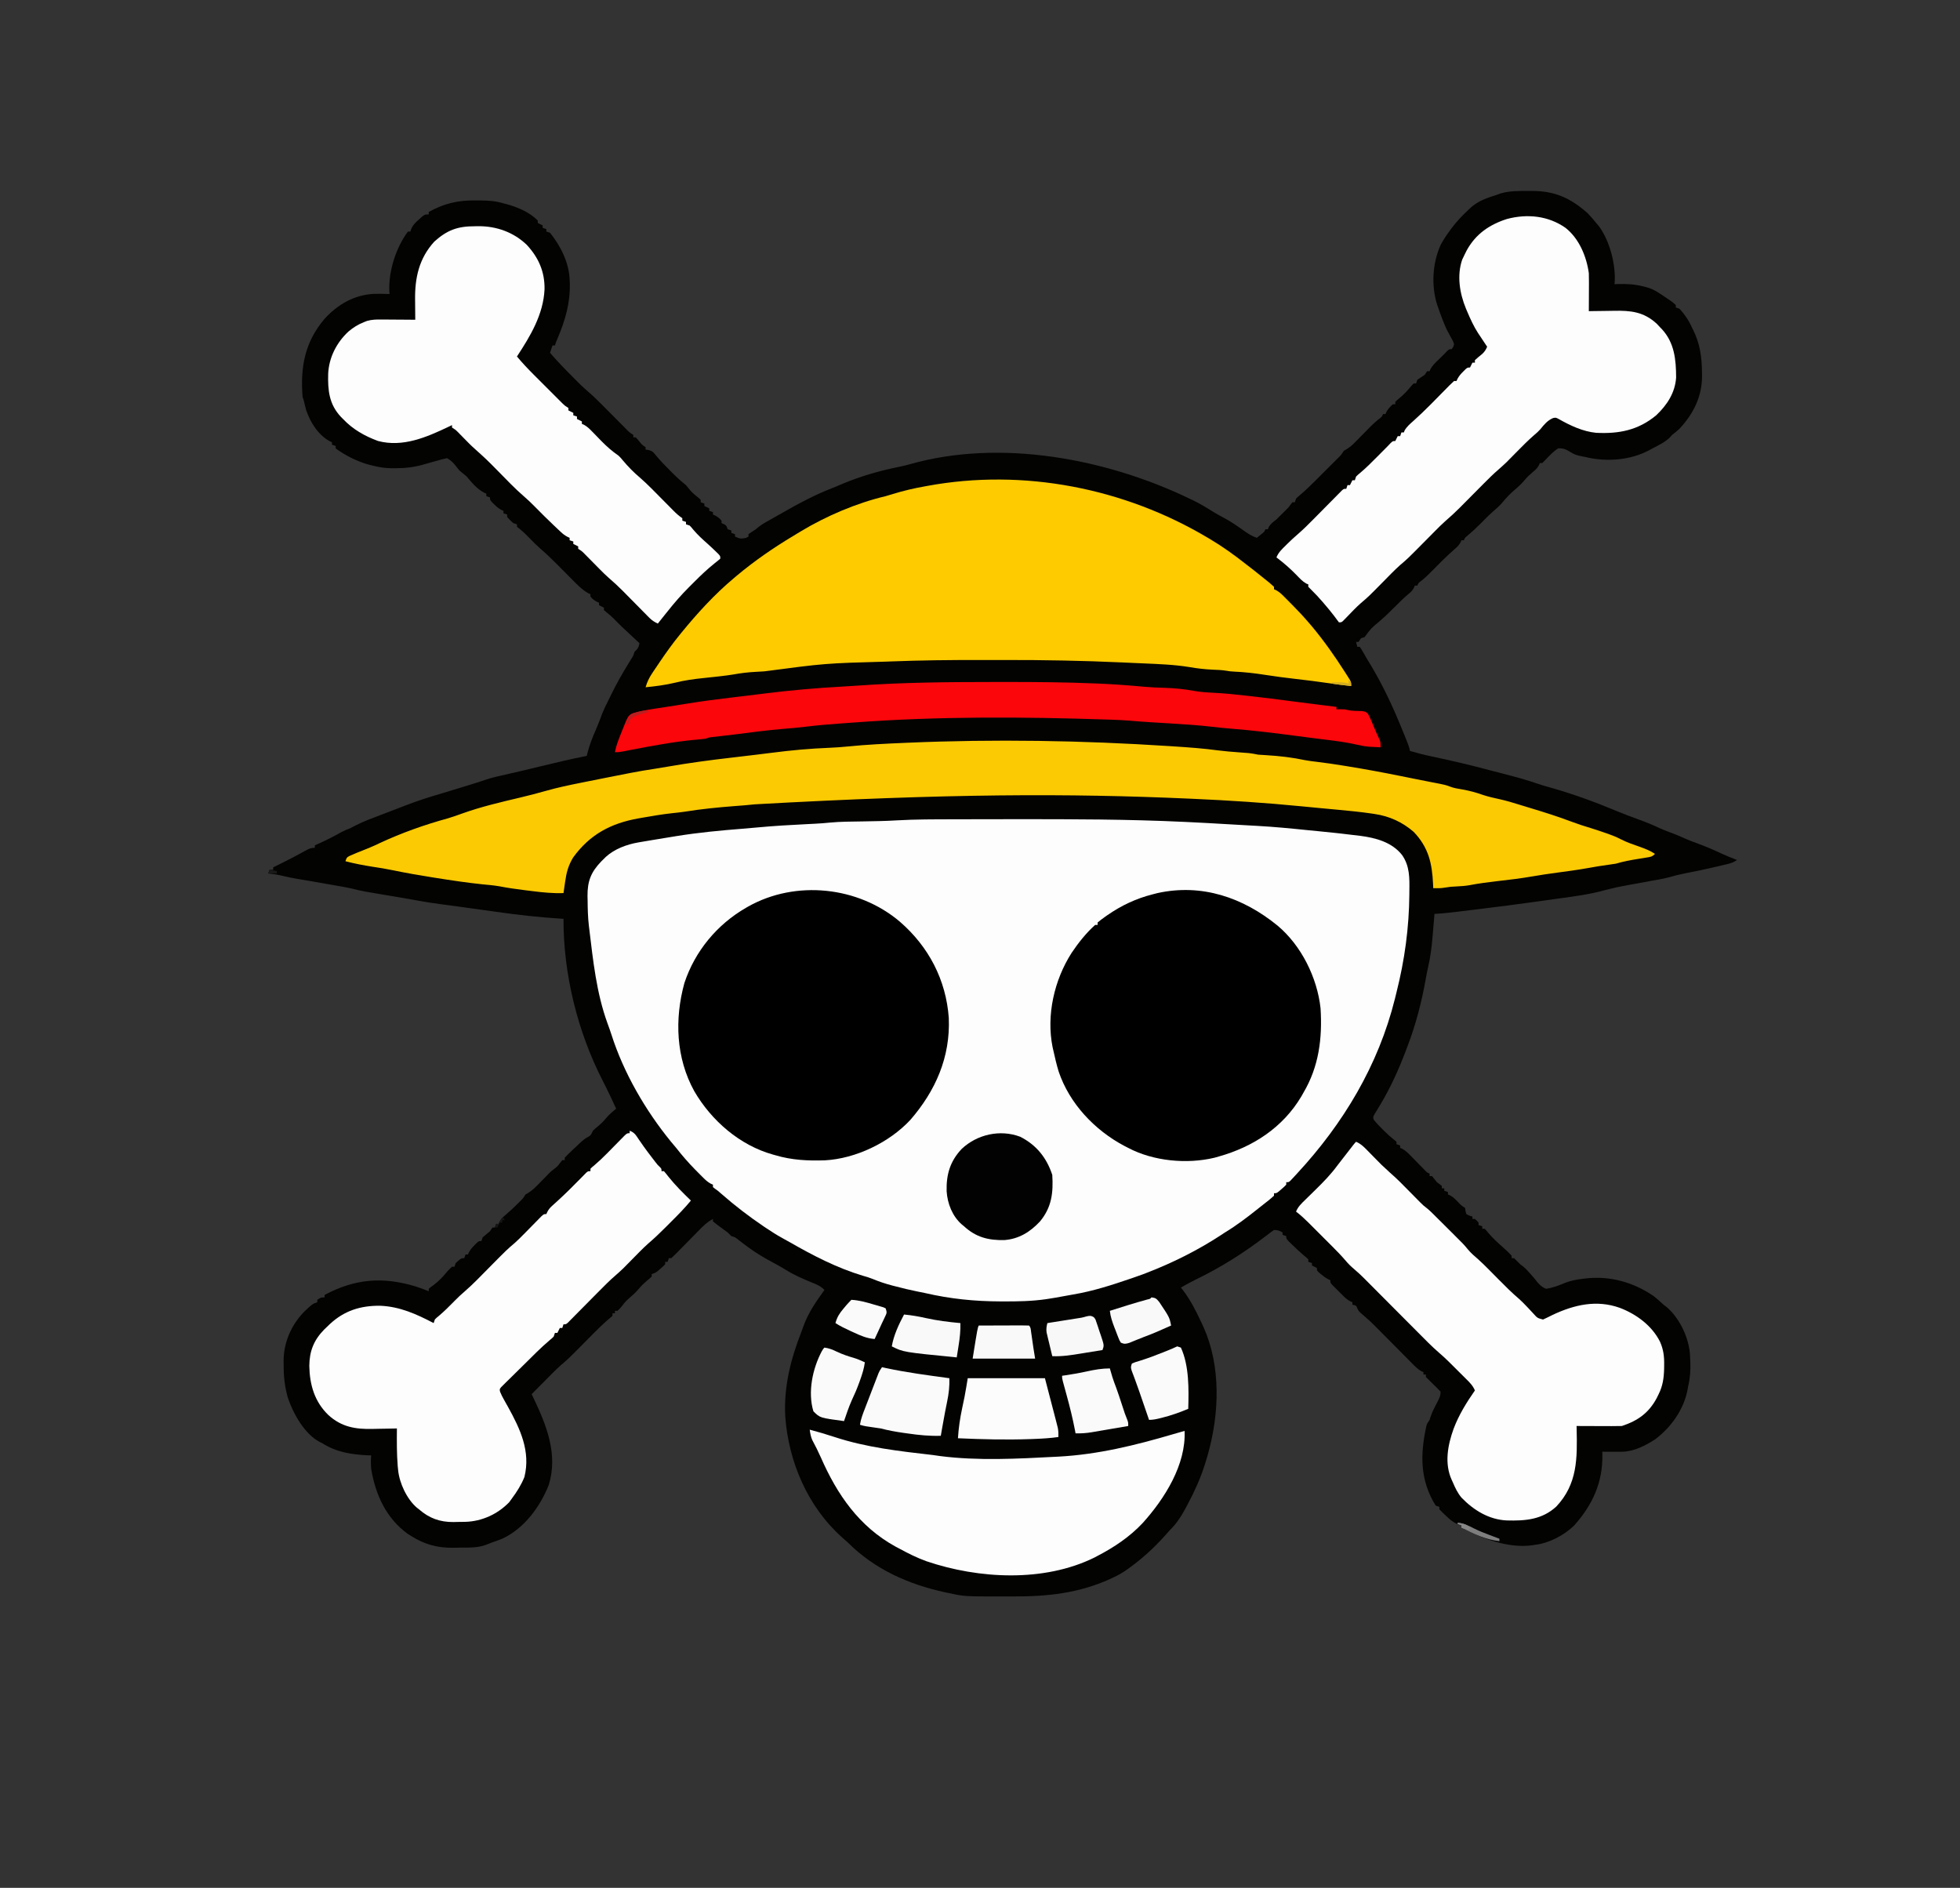 <?xml version="1.0" encoding="UTF-8"?>
<svg version="1.1" xmlns="http://www.w3.org/2000/svg" width="1600" height="1541">
<rect width="100%" height="100%" fill="#333333" stroke="none"/>
<path d="M0 0 C0.933 -0.004 1.867 -0.008 2.828 -0.012 C21.36 0.014 34.121 5.853 48 18.125 C50.479 20.684 52.771 23.347 55 26.125 C55.664 26.902 56.328 27.68 57.012 28.48 C66.293 40.826 71.364 60.934 70 76.125 C70.897 76.079 71.794 76.032 72.719 75.984 C79.984 75.774 86.559 76.153 93.625 77.938 C94.287 78.103 94.949 78.268 95.631 78.438 C99.513 79.494 102.661 80.899 106 83.125 C106.753 83.608 107.506 84.092 108.281 84.59 C116.839 90.27 116.839 90.27 120 93.125 C120 93.785 120 94.445 120 95.125 C120.99 95.455 121.98 95.785 123 96.125 C127.151 100.606 130.54 105.535 133 111.125 C133.389 111.891 133.779 112.656 134.18 113.445 C139.816 124.884 141.262 135.72 141.375 148.312 C141.396 149.808 141.396 149.808 141.417 151.335 C141.311 168.106 134.288 181.964 123 194.125 C121.067 195.931 119.099 197.503 117 199.125 C116.278 199.929 115.556 200.734 114.812 201.562 C110.684 205.324 105.947 207.591 101 210.125 C100.17 210.583 99.34 211.04 98.484 211.512 C82.737 219.97 63.202 221.353 46 217.125 C44.759 216.874 44.759 216.874 43.492 216.617 C39.683 215.846 37.294 215.321 34 213.125 C30.629 211.003 28.026 209.856 24 210.125 C20.015 212.568 16.883 216.026 13.688 219.395 C12.801 220.296 11.914 221.197 11 222.125 C10.34 222.125 9.68 222.125 9 222.125 C8.749 222.715 8.497 223.306 8.238 223.914 C6.845 226.402 5.39 227.706 3.188 229.5 C0.663 231.63 -1.37 233.569 -3.5 236.125 C-6.132 239.284 -8.967 241.804 -12.082 244.469 C-15.484 247.406 -18.497 250.499 -21.312 254 C-23.801 257.042 -26.642 259.467 -29.629 262.008 C-33.084 265.093 -36.301 268.402 -39.552 271.699 C-43.081 275.258 -46.72 278.612 -50.574 281.82 C-52.131 283.088 -52.131 283.088 -53 285.125 C-53.66 285.125 -54.32 285.125 -55 285.125 C-55.246 285.709 -55.492 286.293 -55.746 286.895 C-57.208 289.494 -58.785 290.886 -61.062 292.812 C-66.962 297.971 -72.441 303.51 -77.934 309.096 C-81.01 312.209 -84.057 315.251 -87.453 318.016 C-90.041 319.87 -90.041 319.87 -91 322.125 C-91.66 322.125 -92.32 322.125 -93 322.125 C-93.262 322.724 -93.523 323.324 -93.793 323.941 C-95.082 326.274 -96.252 327.399 -98.312 329.062 C-102.258 332.39 -105.88 335.954 -109.5 339.625 C-113.565 343.737 -117.676 347.685 -122.082 351.434 C-128.866 357.112 -128.866 357.112 -134 364.125 C-134.99 364.455 -135.98 364.785 -137 365.125 C-137.66 366.115 -138.32 367.105 -139 368.125 C-139.66 368.125 -140.32 368.125 -141 368.125 C-140.67 369.445 -140.34 370.765 -140 372.125 C-139.34 372.125 -138.68 372.125 -138 372.125 C-136.703 373.961 -136.703 373.961 -135.25 376.5 C-134.719 377.417 -134.188 378.333 -133.641 379.277 C-132.829 380.687 -132.829 380.687 -132 382.125 C-131.003 383.773 -130.003 385.418 -129 387.062 C-119.208 403.424 -111.18 420.484 -104 438.125 C-103.698 438.863 -103.395 439.602 -103.083 440.362 C-97.848 453.157 -97.848 453.157 -97 457.125 C-91.349 458.751 -85.694 460.23 -79.938 461.438 C-63.004 464.992 -46.173 468.961 -29.469 473.469 C-26.733 474.196 -23.99 474.897 -21.246 475.594 C-11.491 478.079 -1.893 480.684 7.621 483.984 C10.934 485.103 14.255 486.07 17.625 487 C36.307 492.241 54.533 498.96 72.421 506.445 C77.853 508.7 83.345 510.75 88.875 512.75 C94.845 514.912 100.648 517.222 106.391 519.941 C110.503 521.807 114.734 523.351 118.957 524.945 C121.455 525.914 123.881 526.942 126.312 528.062 C130.382 529.922 134.552 531.462 138.75 533 C144.986 535.292 150.998 537.885 157.004 540.734 C161.266 542.713 165.614 544.442 170 546.125 C167.082 548.07 165.291 548.694 161.941 549.492 C160.925 549.736 159.909 549.98 158.862 550.231 C157.229 550.612 157.229 550.612 155.562 551 C154.445 551.265 153.328 551.529 152.177 551.802 C144.361 553.632 136.519 555.273 128.637 556.792 C123.547 557.782 118.578 558.983 113.596 560.43 C111.132 561.09 108.704 561.588 106.191 562.027 C104.748 562.284 104.748 562.284 103.276 562.545 C101.654 562.832 101.654 562.832 100 563.125 C95.366 563.966 90.734 564.817 86.103 565.675 C84.701 565.933 83.299 566.19 81.897 566.445 C72.128 568.216 72.128 568.216 62.5 570.629 C49.919 574.216 36.807 575.826 23.875 577.625 C22.448 577.827 21.021 578.028 19.594 578.23 C15.867 578.757 12.139 579.276 8.41 579.792 C6.765 580.019 5.119 580.248 3.474 580.477 C-10.314 582.394 -24.117 584.172 -37.936 585.86 C-41.158 586.254 -44.38 586.652 -47.602 587.051 C-67.54 589.502 -67.54 589.502 -77 590.125 C-77.075 591.051 -77.15 591.978 -77.228 592.932 C-77.517 596.44 -77.814 599.948 -78.117 603.455 C-78.245 604.96 -78.37 606.465 -78.492 607.97 C-79.208 616.794 -80.272 625.291 -82.269 633.938 C-82.937 636.852 -83.505 639.759 -84.023 642.703 C-87.414 661.767 -92.081 680.039 -99 698.125 C-99.387 699.154 -99.774 700.183 -100.173 701.243 C-106.099 716.926 -112.819 731.893 -121.477 746.266 C-121.861 746.91 -122.245 747.554 -122.64 748.218 C-123.674 749.936 -124.735 751.639 -125.797 753.34 C-127.242 755.944 -127.242 755.944 -126.566 758.129 C-124.31 761.005 -121.797 763.575 -119.188 766.125 C-118.666 766.646 -118.145 767.167 -117.607 767.703 C-115.19 770.094 -112.801 772.28 -110.113 774.375 C-109.416 774.952 -108.719 775.53 -108 776.125 C-108 776.785 -108 777.445 -108 778.125 C-107.01 778.455 -106.02 778.785 -105 779.125 C-105 779.785 -105 780.445 -105 781.125 C-104.428 781.37 -103.856 781.616 -103.266 781.869 C-100.616 783.338 -98.859 785.056 -96.742 787.223 C-95.952 788.024 -95.162 788.825 -94.348 789.65 C-93.532 790.488 -92.716 791.325 -91.875 792.188 C-90.25 793.847 -88.622 795.505 -86.992 797.16 C-86.274 797.896 -85.556 798.632 -84.816 799.391 C-83.105 801.195 -83.105 801.195 -81 802.125 C-81 802.785 -81 803.445 -81 804.125 C-80.34 804.125 -79.68 804.125 -79 804.125 C-77.656 805.783 -76.324 807.451 -75 809.125 C-74.257 809.682 -73.515 810.239 -72.75 810.812 C-71.884 811.462 -71.884 811.462 -71 812.125 C-71 812.785 -71 813.445 -71 814.125 C-70.34 814.125 -69.68 814.125 -69 814.125 C-69 814.785 -69 815.445 -69 816.125 C-68.01 816.455 -67.02 816.785 -66 817.125 C-66 817.785 -66 818.445 -66 819.125 C-65.138 819.494 -65.138 819.494 -64.258 819.871 C-61.644 821.323 -59.937 823.028 -57.875 825.188 C-55.221 828.041 -55.221 828.041 -52 830.125 C-51.897 830.929 -51.794 831.734 -51.688 832.562 C-51.461 833.408 -51.234 834.254 -51 835.125 C-48.524 836.5 -48.524 836.5 -46 837.125 C-46 837.785 -46 838.445 -46 839.125 C-45.34 839.125 -44.68 839.125 -44 839.125 C-42.375 840.5 -42.375 840.5 -41 842.125 C-41 842.785 -41 843.445 -41 844.125 C-40.01 844.455 -39.02 844.785 -38 845.125 C-38 845.785 -38 846.445 -38 847.125 C-37.34 847.125 -36.68 847.125 -36 847.125 C-34.625 848.559 -34.625 848.559 -33 850.562 C-29.415 854.793 -25.462 858.41 -21.312 862.078 C-18.752 864.344 -16.3 866.595 -14 869.125 C-14 869.785 -14 870.445 -14 871.125 C-13.34 871.125 -12.68 871.125 -12 871.125 C-10.311 872.769 -8.647 874.439 -7 876.125 C-6.216 876.723 -5.433 877.321 -4.625 877.938 C-2.356 879.828 -0.645 881.635 1.25 883.875 C1.855 884.554 2.459 885.234 3.082 885.934 C4.403 887.443 5.67 889.003 6.887 890.598 C9.193 893.229 10.759 894.763 14 896.125 C19.72 895.333 24.701 893.334 30 891.125 C34.579 889.406 39.035 888.562 43.875 888 C44.544 887.914 45.213 887.827 45.902 887.738 C66.05 885.293 85.344 890.714 102 902.125 C104.176 903.847 106.238 905.622 108.266 907.516 C110.166 909.331 110.166 909.331 113.125 911.5 C123.655 921.115 130.829 936.505 131.634 950.598 C131.672 951.494 131.71 952.39 131.75 953.312 C131.791 954.245 131.832 955.178 131.874 956.138 C132.107 963.055 131.629 969.383 130 976.125 C129.758 977.523 129.758 977.523 129.512 978.949 C126.389 994.858 116.065 1009.29 103.25 1018.938 C95.317 1024.131 85.635 1029.076 76 1029.125 C75.34 1029.134 74.681 1029.144 74.001 1029.153 C69.333 1029.187 64.668 1029.176 60 1029.125 C60.023 1029.924 60.046 1030.723 60.07 1031.547 C60.443 1054.243 52.006 1072.559 36.98 1089.387 C28.776 1097.372 16.455 1103.836 5 1105.125 C4.178 1105.255 3.355 1105.385 2.508 1105.52 C-16.246 1107.993 -36.526 1100.583 -53 1092.125 C-53.66 1091.795 -54.32 1091.465 -55 1091.125 C-55 1090.465 -55 1089.805 -55 1089.125 C-56.288 1088.8 -56.288 1088.8 -57.602 1088.469 C-61.714 1086.843 -64.217 1084.643 -67.375 1081.625 C-67.92 1081.126 -68.466 1080.627 -69.027 1080.113 C-70.398 1078.832 -71.705 1077.483 -73 1076.125 C-73 1075.465 -73 1074.805 -73 1074.125 C-73.99 1073.795 -74.98 1073.465 -76 1073.125 C-89.005 1052.28 -88.699 1031.231 -83.594 1008.032 C-83 1006.125 -83 1006.125 -81 1003.125 C-80.555 1001.77 -80.555 1001.77 -80.102 1000.387 C-78.636 996.047 -76.521 992.109 -74.391 988.072 C-72.915 985.211 -72 983.394 -72 980.125 C-73.952 978.007 -75.907 976.031 -78 974.062 C-80.051 972.12 -82.035 970.158 -84 968.125 C-84 967.465 -84 966.805 -84 966.125 C-84.66 966.125 -85.32 966.125 -86 966.125 C-86 965.465 -86 964.805 -86 964.125 C-86.552 963.899 -87.104 963.673 -87.672 963.441 C-90.704 961.727 -92.798 959.551 -95.246 957.074 C-95.986 956.33 -95.986 956.33 -96.74 955.572 C-98.311 953.99 -99.874 952.401 -101.438 950.812 C-102.485 949.755 -103.532 948.699 -104.58 947.643 C-106.518 945.689 -108.452 943.732 -110.385 941.772 C-112.913 939.213 -115.455 936.668 -118 934.125 C-119.018 933.097 -120.035 932.069 -121.051 931.039 C-128.996 923.007 -128.996 923.007 -137.512 915.59 C-139 914.125 -139 914.125 -140.02 912.004 C-140.909 909.769 -140.909 909.769 -144 909.125 C-144 908.465 -144 907.805 -144 907.125 C-144.589 906.861 -145.178 906.596 -145.784 906.324 C-148.081 905.081 -149.608 903.775 -151.453 901.938 C-152.072 901.321 -152.691 900.705 -153.328 900.07 C-153.962 899.428 -154.597 898.786 -155.25 898.125 C-155.9 897.483 -156.549 896.841 -157.219 896.18 C-158.139 895.255 -158.139 895.255 -159.078 894.312 C-159.639 893.749 -160.2 893.186 -160.778 892.605 C-162 891.125 -162 891.125 -162 889.125 C-162.583 888.857 -163.165 888.589 -163.766 888.312 C-166.028 887.11 -167.806 885.787 -169.75 884.125 C-170.364 883.609 -170.977 883.094 -171.609 882.562 C-173 881.125 -173 881.125 -173 879.125 C-174.32 878.465 -175.64 877.805 -177 877.125 C-177 876.465 -177 875.805 -177 875.125 C-177.99 874.795 -178.98 874.465 -180 874.125 C-180 873.465 -180 872.805 -180 872.125 C-181.45 870.659 -181.45 870.659 -183.375 869.125 C-186.88 866.141 -190.219 863.042 -193.5 859.812 C-194.356 858.971 -195.212 858.129 -196.094 857.262 C-198 855.125 -198 855.125 -198 853.125 C-198.99 852.795 -199.98 852.465 -201 852.125 C-201 851.465 -201 850.805 -201 850.125 C-203.647 848.664 -204.894 848.125 -208 848.125 C-210.49 849.858 -212.867 851.63 -215.25 853.5 C-232.816 866.95 -251.62 878.789 -271.543 888.434 C-275.787 890.51 -279.91 892.762 -284 895.125 C-283.515 895.733 -283.031 896.342 -282.531 896.969 C-276.497 904.86 -272.202 913.161 -268 922.125 C-267.587 922.984 -267.175 923.842 -266.75 924.727 C-265.767 926.838 -264.866 928.963 -264 931.125 C-263.675 931.905 -263.35 932.685 -263.016 933.488 C-250.583 966.529 -253.475 1005.051 -264 1038.125 C-264.21 1038.786 -264.42 1039.447 -264.636 1040.128 C-268.139 1050.997 -272.632 1061.058 -278 1071.125 C-278.843 1072.726 -278.843 1072.726 -279.703 1074.359 C-283.483 1081.422 -287.244 1087.497 -293 1093.125 C-294.403 1094.681 -295.798 1096.244 -297.188 1097.812 C-305.781 1107.368 -314.647 1115.548 -325 1123.125 C-325.556 1123.543 -326.111 1123.962 -326.684 1124.393 C-330.798 1127.437 -334.988 1129.842 -339.625 1132 C-340.71 1132.506 -340.71 1132.506 -341.818 1133.022 C-367.632 1144.705 -392.926 1147.315 -420.927 1147.255 C-423.93 1147.25 -426.932 1147.255 -429.936 1147.262 C-460.742 1147.275 -460.742 1147.275 -473.812 1144.438 C-474.633 1144.266 -475.454 1144.094 -476.299 1143.918 C-506.394 1137.375 -533.975 1125.183 -556 1103.125 C-557.499 1101.791 -558.998 1100.458 -560.503 1099.131 C-588.633 1074.092 -604.34 1037.265 -607 1000.125 C-608.211 975.766 -602.523 953.616 -593.756 931.091 C-593.138 929.484 -592.554 927.863 -591.98 926.238 C-588.161 915.687 -581.566 906.146 -575 897.125 C-577.894 893.987 -581.087 892.661 -585 891.125 C-592.555 888.021 -599.784 884.903 -606.723 880.551 C-608.866 879.209 -611.034 877.966 -613.25 876.75 C-613.986 876.341 -614.722 875.933 -615.48 875.512 C-617.352 874.482 -619.231 873.466 -621.113 872.457 C-628.822 868.223 -635.817 863.483 -642.758 858.074 C-643.399 857.576 -644.039 857.079 -644.699 856.566 C-645.265 856.12 -645.83 855.673 -646.413 855.213 C-648.13 853.928 -648.13 853.928 -651 853.125 C-652.009 852.134 -653.007 851.132 -654 850.125 C-656.605 848.168 -659.229 846.247 -661.881 844.354 C-663.289 843.324 -664.649 842.229 -666 841.125 C-666 840.465 -666 839.805 -666 839.125 C-670.745 841.604 -674.073 844.971 -677.762 848.762 C-678.394 849.401 -679.025 850.041 -679.676 850.699 C-681.685 852.732 -683.687 854.772 -685.688 856.812 C-688.332 859.51 -690.982 862.2 -693.637 864.887 C-694.245 865.512 -694.853 866.137 -695.48 866.78 C-696.949 868.267 -698.47 869.701 -700 871.125 C-700.66 871.125 -701.32 871.125 -702 871.125 C-702.33 872.115 -702.66 873.105 -703 874.125 C-703.66 874.125 -704.32 874.125 -705 874.125 C-705 874.785 -705 875.445 -705 876.125 C-706.645 877.816 -706.645 877.816 -708.812 879.688 C-709.52 880.308 -710.228 880.928 -710.957 881.566 C-713 883.125 -713 883.125 -716 884.125 C-716 884.785 -716 885.445 -716 886.125 C-717.574 887.641 -717.574 887.641 -719.688 889.375 C-722.246 891.544 -724.339 893.532 -726.5 896.125 C-729.143 899.296 -732.008 901.79 -735.141 904.457 C-737.393 906.477 -739.188 908.708 -741 911.125 C-742.625 912.938 -742.625 912.938 -744 914.125 C-744.66 914.125 -745.32 914.125 -746 914.125 C-746 914.785 -746 915.445 -746 916.125 C-746.66 916.125 -747.32 916.125 -748 916.125 C-748 916.785 -748 917.445 -748 918.125 C-749.258 919.359 -749.258 919.359 -751.125 920.875 C-755.154 924.301 -758.901 927.938 -762.625 931.688 C-763.22 932.286 -763.815 932.885 -764.429 933.501 C-766.288 935.374 -768.144 937.249 -770 939.125 C-783.869 953.145 -783.869 953.145 -789.988 958.34 C-794.7 962.521 -799.066 967.091 -803.5 971.562 C-804.523 972.591 -805.547 973.619 -806.57 974.646 C-809.05 977.137 -811.526 979.63 -814 982.125 C-813.469 983.236 -812.938 984.347 -812.391 985.492 C-801.754 1007.835 -792.323 1031.35 -800.062 1056.312 C-807.158 1074.198 -820.161 1091.878 -838 1100.125 C-840.788 1101.229 -843.586 1102.256 -846.422 1103.23 C-848.121 1103.82 -849.8 1104.468 -851.453 1105.176 C-858.22 1107.698 -865.433 1107.378 -872.556 1107.42 C-874.533 1107.437 -876.51 1107.481 -878.486 1107.525 C-890.952 1107.607 -901.463 1104.791 -912 1098.125 C-913.011 1097.506 -914.021 1096.888 -915.062 1096.25 C-932.756 1083.45 -941.46 1064.277 -945 1043.125 C-945.305 1039.401 -945.384 1035.841 -945 1032.125 C-945.897 1032.099 -946.794 1032.073 -947.719 1032.047 C-960.992 1031.444 -973.656 1029.473 -985 1022.125 C-985.637 1021.816 -986.274 1021.506 -986.93 1021.188 C-999.396 1014.779 -1008.679 997.929 -1013 985.125 C-1015.544 976.214 -1016.496 967.809 -1016.438 958.562 C-1016.457 957.434 -1016.477 956.305 -1016.498 955.143 C-1016.489 940.109 -1010.39 926.022 -1000 915.125 C-992.936 908.437 -992.936 908.437 -989 907.125 C-989 906.465 -989 905.805 -989 905.125 C-986 903.125 -986 903.125 -983 903.125 C-983 902.465 -983 901.805 -983 901.125 C-958.359 887.974 -935.709 886.086 -909 894.125 C-905.275 895.335 -901.612 896.611 -898 898.125 C-898 897.465 -898 896.805 -898 896.125 C-896.242 894.645 -896.242 894.645 -893.875 892.938 C-889.6 889.716 -886.349 886.263 -883 882.125 C-880.75 879.688 -880.75 879.688 -879 878.125 C-878.34 878.125 -877.68 878.125 -877 878.125 C-876.67 877.135 -876.34 876.145 -876 875.125 C-871.543 871.125 -871.543 871.125 -869 871.125 C-868.67 870.135 -868.34 869.145 -868 868.125 C-867.34 868.125 -866.68 868.125 -866 868.125 C-865.742 867.542 -865.484 866.96 -865.219 866.359 C-863.902 863.945 -862.449 862.308 -860.5 860.375 C-859.892 859.761 -859.283 859.148 -858.656 858.516 C-857 857.125 -857 857.125 -855 857.125 C-854.67 856.135 -854.34 855.145 -854 854.125 C-852.017 852.438 -850.017 850.771 -848 849.125 C-847.34 848.135 -846.68 847.145 -846 846.125 C-845.34 846.125 -844.68 846.125 -844 846.125 C-843.67 845.135 -843.34 844.145 -843 843.125 C-842.34 843.125 -841.68 843.125 -841 843.125 C-840.741 842.528 -840.482 841.931 -840.215 841.316 C-838.901 838.946 -837.655 837.764 -835.562 836.062 C-831.896 832.962 -828.457 829.703 -825.062 826.312 C-824.336 825.592 -824.336 825.592 -823.594 824.857 C-820.966 822.24 -820.966 822.24 -819 819.125 C-818.291 818.723 -817.582 818.321 -816.852 817.906 C-813.163 815.602 -810.393 812.732 -807.375 809.625 C-806.803 809.044 -806.23 808.462 -805.641 807.863 C-804.576 806.782 -803.514 805.698 -802.455 804.611 C-801.975 804.121 -801.495 803.63 -801 803.125 C-800.494 802.606 -799.988 802.087 -799.467 801.553 C-798 800.125 -798 800.125 -795.562 798.25 C-792.895 796.185 -792.895 796.185 -790.812 793.375 C-790.214 792.633 -789.616 791.89 -789 791.125 C-788.34 791.125 -787.68 791.125 -787 791.125 C-787 790.465 -787 789.805 -787 789.125 C-785.391 787.403 -783.71 785.747 -782 784.125 C-781.514 783.662 -781.028 783.198 -780.527 782.721 C-779.007 781.282 -777.474 779.858 -775.938 778.438 C-775.163 777.71 -775.163 777.71 -774.373 776.967 C-772.26 775.015 -770.358 773.298 -767.754 772.043 C-765.433 770.828 -765.105 769.457 -764 767.125 C-762.23 765.414 -762.23 765.414 -760.188 763.75 C-757.673 761.629 -755.417 759.58 -753.375 757 C-750.798 753.88 -748.131 751.673 -745 749.125 C-746.164 746.624 -747.331 744.124 -748.5 741.625 C-748.861 740.853 -749.222 740.082 -749.594 739.286 C-751.661 734.891 -753.791 730.541 -756.018 726.224 C-776.551 686.259 -788.164 639.005 -788 594.125 C-788.661 594.085 -789.322 594.046 -790.002 594.005 C-807.759 592.903 -825.275 590.929 -842.883 588.424 C-846.713 587.883 -850.544 587.354 -854.375 586.824 C-859.052 586.177 -863.73 585.53 -868.406 584.876 C-869.842 584.675 -871.279 584.474 -872.715 584.273 C-873.412 584.176 -874.109 584.078 -874.826 583.978 C-879.523 583.323 -884.224 582.7 -888.926 582.086 C-894.729 581.315 -900.489 580.415 -906.25 579.375 C-908.204 579.028 -910.159 578.682 -912.113 578.336 C-913.721 578.051 -913.721 578.051 -915.362 577.761 C-919.566 577.026 -923.773 576.312 -927.98 575.602 C-929.558 575.334 -931.135 575.067 -932.712 574.8 C-935.058 574.402 -937.404 574.006 -939.751 573.612 C-941.958 573.242 -944.165 572.867 -946.371 572.492 C-948.288 572.169 -948.288 572.169 -950.244 571.839 C-953.578 571.205 -956.825 570.438 -960.109 569.594 C-962.753 568.938 -965.415 568.449 -968.098 567.977 C-969.218 567.778 -970.339 567.579 -971.493 567.374 C-973.26 567.065 -973.26 567.065 -975.062 566.75 C-976.288 566.533 -977.514 566.316 -978.776 566.093 C-984.738 565.039 -990.701 564.002 -996.668 562.98 C-998.212 562.715 -998.212 562.715 -999.787 562.445 C-1001.704 562.117 -1003.621 561.791 -1005.539 561.469 C-1009.52 560.789 -1013.446 560.053 -1017.359 559.051 C-1021.278 558.054 -1024.99 557.555 -1029 557.125 C-1028.67 556.135 -1028.34 555.145 -1028 554.125 C-1027.01 554.125 -1026.02 554.125 -1025 554.125 C-1025 553.465 -1025 552.805 -1025 552.125 C-1024.019 551.64 -1023.038 551.156 -1022.027 550.656 C-1020.664 549.98 -1019.301 549.303 -1017.938 548.625 C-1017.222 548.27 -1016.507 547.915 -1015.771 547.549 C-1010.038 544.684 -1004.384 541.688 -998.787 538.564 C-995.965 537.021 -994.273 536.125 -991 536.125 C-991 535.465 -991 534.805 -991 534.125 C-990.42 533.871 -989.84 533.617 -989.242 533.355 C-982.373 530.329 -975.762 527.037 -969.246 523.309 C-966.883 522.063 -964.482 521.108 -962 520.125 C-960.597 519.409 -959.202 518.679 -957.812 517.938 C-951.048 514.535 -943.994 511.912 -936.922 509.235 C-933.558 507.957 -930.201 506.664 -926.844 505.371 C-924.927 504.636 -923.009 503.901 -921.092 503.167 C-919.241 502.458 -917.391 501.745 -915.542 501.033 C-907.777 498.074 -899.969 495.475 -892 493.125 C-890.334 492.626 -888.669 492.126 -887.004 491.625 C-885.807 491.267 -885.807 491.267 -884.586 490.902 C-879.363 489.333 -874.151 487.727 -868.938 486.125 C-867.818 485.782 -866.698 485.439 -865.545 485.086 C-860.81 483.631 -856.089 482.169 -851.41 480.543 C-846.196 478.788 -840.866 477.628 -835.5 476.438 C-825.709 474.226 -815.949 471.913 -806.201 469.524 C-793.845 466.497 -781.481 463.598 -769 461.125 C-768.853 460.493 -768.706 459.862 -768.555 459.211 C-766.841 452.377 -764.398 446.124 -761.547 439.688 C-759.628 435.267 -757.938 430.779 -756.273 426.258 C-755 423.125 -753.556 420.149 -752.022 417.138 C-751.082 415.287 -750.18 413.418 -749.281 411.547 C-744.974 402.624 -740.139 394.129 -734.949 385.688 C-734.452 384.877 -733.954 384.066 -733.441 383.23 C-732.995 382.51 -732.548 381.79 -732.088 381.048 C-730.857 379.016 -730.857 379.016 -730 376.125 C-729.505 375.651 -729.01 375.176 -728.5 374.688 C-726.743 372.857 -726.521 371.564 -726 369.125 C-726.413 368.743 -726.825 368.361 -727.25 367.967 C-741.112 355.111 -741.112 355.111 -747.348 348.738 C-748.994 347.131 -750.706 345.688 -752.5 344.25 C-753.325 343.549 -754.15 342.848 -755 342.125 C-755 341.465 -755 340.805 -755 340.125 C-756.32 339.465 -757.64 338.805 -759 338.125 C-759 337.465 -759 336.805 -759 336.125 C-759.598 335.857 -760.196 335.589 -760.812 335.312 C-762.998 334.126 -764.413 333.029 -766 331.125 C-766 330.465 -766 329.805 -766 329.125 C-766.804 328.785 -766.804 328.785 -767.625 328.438 C-772.819 325.567 -776.862 321.308 -781 317.125 C-784.268 313.83 -787.54 310.54 -790.812 307.25 C-792.109 305.941 -792.109 305.941 -793.432 304.605 C-797.875 300.146 -802.375 295.85 -807.153 291.751 C-810.162 289.102 -812.95 286.242 -815.75 283.375 C-819.858 279.128 -819.858 279.128 -824.391 275.359 C-824.922 274.952 -825.453 274.545 -826 274.125 C-826 273.465 -826 272.805 -826 272.125 C-826.99 271.795 -827.98 271.465 -829 271.125 C-831.688 268.688 -831.688 268.688 -834 266.125 C-834 265.465 -834 264.805 -834 264.125 C-834.99 263.795 -835.98 263.465 -837 263.125 C-837 262.465 -837 261.805 -837 261.125 C-837.583 260.867 -838.165 260.609 -838.766 260.344 C-841.18 259.027 -842.817 257.574 -844.75 255.625 C-845.364 255.017 -845.977 254.408 -846.609 253.781 C-848 252.125 -848 252.125 -848 250.125 C-848.99 249.795 -849.98 249.465 -851 249.125 C-851 248.465 -851 247.805 -851 247.125 C-851.589 246.852 -852.178 246.578 -852.785 246.297 C-858.684 243.176 -862.797 238.19 -867 233.125 C-868.997 231.454 -870.997 229.787 -873 228.125 C-874.333 226.458 -875.667 224.792 -877 223.125 C-878.942 220.885 -880.398 219.776 -883 218.125 C-885.768 218.667 -888.313 219.311 -891 220.125 C-892.502 220.545 -894.005 220.963 -895.508 221.379 C-897.828 222.035 -900.147 222.694 -902.465 223.357 C-910.015 225.486 -916.978 226.307 -924.812 226.312 C-925.664 226.325 -926.515 226.337 -927.393 226.35 C-933.193 226.363 -938.399 225.602 -944 224.125 C-945.274 223.825 -945.274 223.825 -946.574 223.52 C-956.291 220.843 -965.887 216.111 -974 210.125 C-974 209.465 -974 208.805 -974 208.125 C-974.99 207.795 -975.98 207.465 -977 207.125 C-977 206.465 -977 205.805 -977 205.125 C-977.557 204.877 -978.114 204.63 -978.688 204.375 C-988.161 199.254 -994.548 189.116 -998 179.125 C-998.768 176.469 -999.395 173.826 -1000 171.125 C-1000.33 170.135 -1000.66 169.145 -1001 168.125 C-1002.917 143.667 -999.183 123.436 -983.113 104.434 C-972.386 92.715 -959.19 84.934 -942.969 84.009 C-938.641 83.887 -934.327 83.963 -930 84.125 C-930.058 83.395 -930.116 82.666 -930.176 81.914 C-930.886 65.482 -924.83 46.337 -915 33.125 C-914.34 33.125 -913.68 33.125 -913 33.125 C-912.772 32.399 -912.544 31.674 -912.309 30.926 C-910.734 27.555 -908.84 25.772 -906.062 23.312 C-905.187 22.522 -904.312 21.732 -903.41 20.918 C-901 19.125 -901 19.125 -898 19.125 C-898 18.465 -898 17.805 -898 17.125 C-885.428 10.2 -874.037 7.477 -859.688 7.75 C-857.73 7.752 -857.73 7.752 -855.732 7.754 C-849.141 7.814 -843.297 8.16 -837 10.125 C-836.16 10.336 -835.319 10.548 -834.453 10.766 C-825.206 13.323 -815.863 17.262 -809 24.125 C-809 24.785 -809 25.445 -809 26.125 C-807.02 27.115 -807.02 27.115 -805 28.125 C-805 28.785 -805 29.445 -805 30.125 C-804.01 30.455 -803.02 30.785 -802 31.125 C-802 31.785 -802 32.445 -802 33.125 C-801.01 33.455 -800.02 33.785 -799 34.125 C-790.447 44.758 -783.582 58.302 -783 72.125 C-782.948 73.128 -782.897 74.131 -782.844 75.164 C-782.405 91.378 -786.61 105.738 -792.914 120.523 C-794.054 123.166 -794.054 123.166 -795 126.125 C-795.66 126.125 -796.32 126.125 -797 126.125 C-797.66 128.105 -798.32 130.085 -799 132.125 C-793.121 138.993 -786.82 145.415 -780.438 151.812 C-779.635 152.62 -778.832 153.427 -778.005 154.259 C-777.218 155.044 -776.431 155.828 -775.621 156.637 C-774.576 157.68 -774.576 157.68 -773.51 158.745 C-771.436 160.712 -769.328 162.587 -767.166 164.455 C-763.179 167.922 -759.436 171.576 -755.727 175.336 C-754.752 176.316 -754.752 176.316 -753.757 177.317 C-751.711 179.375 -749.667 181.437 -747.625 183.5 C-744.912 186.24 -742.195 188.976 -739.477 191.711 C-738.856 192.34 -738.235 192.969 -737.595 193.617 C-734.592 196.755 -734.592 196.755 -731 199.125 C-731 199.785 -731 200.445 -731 201.125 C-730.34 201.125 -729.68 201.125 -729 201.125 C-727.562 202.621 -727.562 202.621 -726 204.562 C-723.855 207.277 -723.855 207.277 -721 209.125 C-721 209.785 -721 210.445 -721 211.125 C-720.243 211.217 -719.486 211.309 -718.707 211.403 C-715.529 212.251 -714.704 213.128 -712.695 215.672 C-708.991 220.168 -705.004 224.269 -700.875 228.375 C-700.185 229.069 -699.496 229.762 -698.785 230.477 C-695.33 233.925 -691.842 237.104 -688 240.125 C-686.791 241.588 -685.583 243.053 -684.402 244.539 C-682.292 246.925 -679.846 248.853 -677.355 250.828 C-676.908 251.256 -676.461 251.684 -676 252.125 C-676 252.785 -676 253.445 -676 254.125 C-675.01 254.455 -674.02 254.785 -673 255.125 C-673 255.785 -673 256.445 -673 257.125 C-671.68 257.785 -670.36 258.445 -669 259.125 C-669 259.785 -669 260.445 -669 261.125 C-668.01 261.455 -667.02 261.785 -666 262.125 C-666 262.785 -666 263.445 -666 264.125 C-665.402 264.393 -664.804 264.661 -664.188 264.938 C-662.002 266.124 -660.587 267.221 -659 269.125 C-659 269.785 -659 270.445 -659 271.125 C-658.361 271.393 -657.721 271.661 -657.062 271.938 C-655 273.125 -655 273.125 -654 276.125 C-653.01 276.455 -652.02 276.785 -651 277.125 C-651 277.785 -651 278.445 -651 279.125 C-650.01 279.455 -649.02 279.785 -648 280.125 C-648 280.785 -648 281.445 -648 282.125 C-643.661 283.962 -643.661 283.962 -639.125 283.25 C-638.424 282.879 -637.722 282.507 -637 282.125 C-637 281.465 -637 280.805 -637 280.125 C-635.029 278.75 -633.023 277.423 -631 276.125 C-630.237 275.486 -629.474 274.846 -628.688 274.188 C-626.472 272.487 -624.448 271.211 -622.012 269.887 C-618.571 267.998 -615.156 266.073 -611.758 264.109 C-597.368 255.828 -582.821 247.921 -567.273 242.004 C-564.71 241.013 -562.207 239.91 -559.688 238.812 C-544.826 232.652 -529.731 228.345 -513.977 225.168 C-511.077 224.582 -508.302 223.925 -505.453 223.109 C-431.534 202.037 -344.904 218.45 -277 251.125 C-275.66 251.755 -275.66 251.755 -274.293 252.398 C-268.344 255.263 -262.802 258.658 -257.211 262.164 C-254.412 263.873 -251.596 265.426 -248.688 266.938 C-243.002 269.96 -237.802 273.607 -232.569 277.343 C-229.146 279.764 -226.021 281.79 -222 283.125 C-220.546 281.949 -220.546 281.949 -219.062 280.75 C-218.517 280.309 -217.972 279.868 -217.41 279.414 C-215.867 278.158 -215.867 278.158 -215 276.125 C-214.34 276.125 -213.68 276.125 -213 276.125 C-212.773 275.548 -212.546 274.97 -212.312 274.375 C-210.652 271.529 -208.608 270.127 -206 268.125 C-204.312 266.48 -202.646 264.812 -201 263.125 C-200.134 262.279 -199.268 261.434 -198.375 260.562 C-196.001 258.241 -196.001 258.241 -194.312 255.812 C-193.879 255.256 -193.446 254.699 -193 254.125 C-192.34 254.125 -191.68 254.125 -191 254.125 C-190.67 253.135 -190.34 252.145 -190 251.125 C-188.409 249.553 -188.409 249.553 -186.394 247.886 C-182.302 244.412 -178.48 240.75 -174.691 236.949 C-174.039 236.298 -173.387 235.647 -172.715 234.976 C-171.353 233.615 -169.993 232.253 -168.634 230.889 C-166.547 228.797 -164.454 226.71 -162.361 224.623 C-161.034 223.295 -159.706 221.966 -158.379 220.637 C-157.753 220.013 -157.127 219.389 -156.482 218.746 C-153.363 215.723 -153.363 215.723 -151 212.125 C-149.868 211.452 -149.868 211.452 -148.712 210.765 C-145.891 209.059 -143.901 207.24 -141.602 204.887 C-140.792 204.066 -139.982 203.246 -139.148 202.4 C-138.316 201.546 -137.483 200.692 -136.625 199.812 C-127.303 190.294 -127.303 190.294 -122.961 186.645 C-120.006 184.463 -120.006 184.463 -119 182.125 C-118.34 182.125 -117.68 182.125 -117 182.125 C-116.752 181.548 -116.505 180.97 -116.25 180.375 C-114.817 177.796 -113.216 176.064 -111 174.125 C-110.34 174.125 -109.68 174.125 -109 174.125 C-109 173.465 -109 172.805 -109 172.125 C-107.496 170.68 -107.496 170.68 -105.438 169 C-101.682 165.832 -98.547 162.431 -95.445 158.629 C-94.73 157.884 -94.73 157.884 -94 157.125 C-93.34 157.125 -92.68 157.125 -92 157.125 C-91.67 156.135 -91.34 155.145 -91 154.125 C-89.013 152.772 -87.013 151.439 -85 150.125 C-84.34 149.135 -83.68 148.145 -83 147.125 C-82.34 147.125 -81.68 147.125 -81 147.125 C-80.771 146.568 -80.541 146.011 -80.305 145.438 C-78.643 142.492 -76.546 140.482 -74.125 138.125 C-72.829 136.857 -72.829 136.857 -71.508 135.562 C-70.68 134.758 -69.853 133.954 -69 133.125 C-68.276 132.362 -67.551 131.599 -66.805 130.812 C-65 129.125 -65 129.125 -63 129.125 C-61.701 127.464 -61.701 127.464 -61 125.125 C-61.973 122.242 -61.973 122.242 -63.688 119.312 C-64.256 118.245 -64.824 117.178 -65.41 116.078 C-66.197 114.616 -66.197 114.616 -67 113.125 C-69.68 107.25 -71.932 101.24 -74 95.125 C-74.456 93.855 -74.456 93.855 -74.922 92.559 C-79.71 77.044 -78.637 58.887 -72 44.125 C-69.935 40.225 -67.623 36.67 -65 33.125 C-64.443 32.348 -63.886 31.57 -63.312 30.77 C-59.05 25.037 -54.234 19.977 -49 15.125 C-48.313 14.483 -47.626 13.841 -46.918 13.18 C-40.686 7.838 -33.752 5.551 -26 3.125 C-25.055 2.771 -24.11 2.416 -23.137 2.051 C-15.603 -0.173 -7.795 -0.032 0 0 Z " fill="#030302" transform="translate(1248,155.875)"/>
<path d="M0 0 C2.514 -0.006 5.029 -0.013 7.543 -0.02 C19.288 -0.054 31.032 -0.07 42.776 -0.078 C45.588 -0.08 48.399 -0.082 51.21 -0.085 C96.989 -0.126 142.723 -0.055 188.462 2.108 C189.389 2.151 190.316 2.195 191.271 2.24 C201.943 2.749 212.61 3.329 223.275 3.966 C227.122 4.196 230.97 4.414 234.818 4.628 C237.888 4.8 240.958 4.974 244.028 5.148 C245.44 5.228 246.852 5.308 248.265 5.386 C262.04 6.159 275.744 7.465 289.464 8.893 C292.341 9.188 295.219 9.465 298.099 9.729 C302.997 10.179 307.886 10.687 312.774 11.233 C314.53 11.428 314.53 11.428 316.32 11.626 C319.624 12.003 322.925 12.394 326.224 12.803 C328.143 13.037 330.063 13.255 331.984 13.473 C344.725 15.098 358.038 18.634 366.301 29.14 C372.673 38.193 372.413 48.06 372.274 58.67 C372.269 59.497 372.263 60.325 372.258 61.177 C372.046 88.422 368.452 114.818 361.774 141.233 C361.346 142.984 360.917 144.735 360.489 146.487 C346.957 200.774 318.435 248.306 280.649 289.108 C279.997 289.817 279.345 290.526 278.674 291.256 C278.065 291.906 277.456 292.556 276.829 293.225 C276.287 293.806 275.746 294.387 275.188 294.986 C273.774 296.233 273.774 296.233 271.774 296.233 C271.774 296.893 271.774 297.553 271.774 298.233 C270.095 299.959 270.095 299.959 267.899 301.858 C267.18 302.489 266.461 303.121 265.72 303.772 C263.774 305.233 263.774 305.233 261.774 305.233 C261.774 305.893 261.774 306.553 261.774 307.233 C258.906 309.937 255.754 312.311 252.658 314.749 C251.324 315.8 249.993 316.854 248.664 317.911 C239.961 324.832 231.301 331.474 221.774 337.233 C220.189 338.277 220.189 338.277 218.571 339.342 C199.667 351.741 178.862 362.132 157.774 370.233 C156.796 370.613 155.818 370.993 154.81 371.385 C152.145 372.383 149.468 373.318 146.774 374.233 C146.137 374.451 145.5 374.67 144.844 374.895 C129.349 380.204 113.983 385.164 97.806 387.886 C95.719 388.242 93.637 388.623 91.556 389.01 C82.982 390.584 82.982 390.584 78.774 391.233 C77.672 391.406 76.57 391.578 75.434 391.756 C64.058 393.371 52.815 393.589 41.337 393.545 C40.369 393.544 39.401 393.542 38.404 393.541 C17.412 393.483 -2.591 391.447 -23.067 386.713 C-25.385 386.197 -27.71 385.742 -30.042 385.291 C-35.657 384.18 -41.187 382.796 -46.726 381.358 C-47.694 381.114 -48.662 380.87 -49.659 380.619 C-55.316 379.154 -60.656 377.362 -66.05 375.116 C-68.648 374.061 -71.272 373.284 -73.976 372.545 C-94.915 366.241 -114.381 356.178 -133.274 345.338 C-135.391 344.139 -137.527 342.976 -139.663 341.811 C-144.183 339.303 -148.498 336.551 -152.788 333.67 C-153.949 332.892 -153.949 332.892 -155.133 332.098 C-167.117 323.991 -178.457 315.265 -189.335 305.729 C-192.08 303.283 -192.08 303.283 -194.616 301.518 C-195.147 301.094 -195.678 300.67 -196.226 300.233 C-196.226 299.573 -196.226 298.913 -196.226 298.233 C-196.807 297.975 -197.389 297.718 -197.989 297.453 C-200.424 296.124 -202.055 294.662 -204.019 292.705 C-204.727 292.001 -205.435 291.297 -206.165 290.571 C-206.907 289.82 -207.649 289.069 -208.413 288.295 C-209.177 287.526 -209.941 286.757 -210.728 285.965 C-216.289 280.31 -221.355 274.493 -226.226 268.233 C-227.662 266.523 -229.099 264.815 -230.538 263.108 C-251.282 237.693 -269.093 207.051 -279.073 175.795 C-280.075 172.699 -281.15 169.655 -282.288 166.608 C-291.367 141.667 -294.056 115.442 -297.226 89.233 C-297.318 88.476 -297.41 87.719 -297.505 86.94 C-298.312 80.05 -298.483 73.23 -298.538 66.295 C-298.567 65.084 -298.596 63.873 -298.626 62.625 C-298.711 50.533 -295.809 43.121 -287.448 34.42 C-286.715 33.698 -285.981 32.976 -285.226 32.233 C-284.709 31.717 -284.192 31.201 -283.659 30.67 C-276.504 24.147 -266.441 20.466 -257.065 18.866 C-256.372 18.746 -255.679 18.626 -254.965 18.503 C-252.699 18.115 -250.431 17.735 -248.163 17.358 C-246.989 17.16 -246.989 17.16 -245.791 16.959 C-240.272 16.032 -234.75 15.126 -229.226 14.233 C-227.965 14.028 -226.705 13.824 -225.406 13.613 C-207.745 10.798 -190.06 9.112 -172.244 7.715 C-168.223 7.398 -164.206 7.056 -160.19 6.674 C-146.538 5.379 -132.872 4.613 -119.177 3.93 C-117.647 3.853 -116.116 3.775 -114.585 3.698 C-113.839 3.66 -113.094 3.622 -112.326 3.583 C-108.512 3.382 -104.722 3.109 -100.925 2.705 C-92.084 1.839 -83.164 1.896 -74.288 1.733 C-71.501 1.68 -68.713 1.627 -65.926 1.57 C-64.206 1.535 -62.486 1.502 -60.765 1.473 C-55.866 1.373 -50.985 1.161 -46.093 0.868 C-30.741 -0.018 -15.372 0.033 0 0 Z " fill="#FDFDFD" transform="translate(778.226,668.767)"/>
<path d="M0 0 C0.623 0.368 1.247 0.736 1.889 1.116 C12.226 7.254 21.775 14.163 31.216 21.598 C33.4 23.314 35.607 24.999 37.812 26.688 C41.429 29.521 45.006 32.404 48.562 35.312 C49.1 35.746 49.638 36.179 50.193 36.626 C51.5 37.705 52.755 38.848 54 40 C54 40.66 54 41.32 54 42 C54.576 42.251 55.152 42.501 55.745 42.759 C58.306 44.169 60.022 45.779 62.082 47.852 C62.85 48.621 63.617 49.391 64.408 50.184 C65.202 50.989 65.995 51.795 66.812 52.625 C67.594 53.407 68.376 54.19 69.182 54.996 C73.987 59.837 78.58 64.806 83 70 C83.724 70.843 84.449 71.686 85.195 72.555 C94.906 84.231 103.643 96.643 111.812 109.438 C112.334 110.248 112.856 111.059 113.394 111.895 C113.868 112.65 114.343 113.405 114.832 114.184 C115.462 115.182 115.462 115.182 116.105 116.201 C117 118 117 118 117 121 C110.641 120.327 104.325 119.496 98 118.562 C89.347 117.306 80.687 116.219 72 115.229 C63.496 114.254 55.023 113.174 46.568 111.841 C38.161 110.52 29.887 109.584 21.383 109.211 C18 109 18 109 15.062 108.5 C11.338 107.892 7.639 107.768 3.875 107.625 C-2.442 107.337 -8.525 106.647 -14.75 105.562 C-27.275 103.499 -39.925 103.058 -52.587 102.503 C-54.451 102.421 -56.316 102.339 -58.18 102.257 C-59.139 102.215 -60.098 102.173 -61.087 102.129 C-63.94 102.003 -66.793 101.872 -69.646 101.741 C-101.839 100.27 -133.974 99.678 -166.2 99.739 C-172.282 99.751 -178.364 99.744 -184.447 99.732 C-209.372 99.693 -234.26 99.946 -259.168 100.926 C-260.218 100.967 -261.267 101.008 -262.349 101.051 C-312.438 102.452 -312.438 102.452 -362 109 C-364.523 109.174 -367.037 109.319 -369.562 109.438 C-375.415 109.757 -381.06 110.413 -386.832 111.465 C-390.584 112.099 -394.347 112.564 -398.125 113 C-398.84 113.083 -399.555 113.166 -400.292 113.252 C-404.07 113.685 -407.849 114.089 -411.633 114.465 C-419.579 115.269 -427.208 116.336 -434.977 118.273 C-442.875 120.172 -450.926 121.193 -459 122 C-457.73 117.722 -456.134 114.326 -453.656 110.621 C-452.992 109.624 -452.328 108.626 -451.643 107.599 C-450.936 106.556 -450.229 105.512 -449.5 104.438 C-448.775 103.361 -448.051 102.285 -447.304 101.177 C-442.135 93.553 -436.841 86.128 -431 79 C-430.585 78.49 -430.17 77.981 -429.743 77.456 C-416.817 61.639 -402.686 46.116 -387 33 C-386.251 32.362 -385.502 31.724 -384.73 31.066 C-370.119 18.834 -354.592 8.122 -338.249 -1.653 C-336.36 -2.785 -334.481 -3.933 -332.605 -5.086 C-311.645 -17.76 -286.81 -28.37 -263 -34 C-260.998 -34.579 -259.008 -35.19 -257.016 -35.801 C-248.428 -38.43 -239.854 -40.447 -231 -42 C-230.318 -42.126 -229.637 -42.252 -228.935 -42.382 C-150.569 -56.81 -68.187 -40.653 0 0 Z " fill="#FDCB00" transform="translate(986,439)"/>
<path d="M0 0 C1.292 0.084 2.584 0.167 3.915 0.253 C16.11 1.055 28.252 1.911 40.365 3.558 C45.707 4.255 51.067 4.66 56.438 5.062 C58.483 5.217 60.529 5.375 62.574 5.535 C63.452 5.601 64.329 5.667 65.233 5.735 C67.786 6.004 70.237 6.486 72.75 7 C75.019 7.174 77.29 7.317 79.562 7.438 C90.186 8.073 100.707 9.278 111.121 11.508 C114.34 12.11 117.56 12.492 120.812 12.875 C127.967 13.72 135.075 14.796 142.188 15.938 C143.668 16.174 143.668 16.174 145.178 16.416 C159.866 18.795 174.479 21.485 189.062 24.438 C191.364 24.902 193.666 25.366 195.968 25.83 C197.474 26.133 198.98 26.437 200.486 26.741 C204.749 27.601 209.015 28.446 213.285 29.273 C214.208 29.453 215.132 29.633 216.083 29.819 C217.714 30.135 219.345 30.449 220.978 30.758 C223.857 31.32 226.558 31.923 229.285 33.02 C232.545 34.316 235.87 34.809 239.312 35.375 C245.295 36.423 250.833 37.917 256.562 39.965 C261.034 41.417 265.581 42.436 270.174 43.429 C275.667 44.647 281.002 46.262 286.37 47.943 C289.587 48.949 292.811 49.927 296.039 50.895 C306.944 54.187 317.742 57.599 328.396 61.634 C333.684 63.632 339.008 65.356 344.426 66.973 C348.502 68.232 352.534 69.597 356.562 71 C357.603 71.356 357.603 71.356 358.665 71.719 C362.124 72.936 365.397 74.279 368.656 75.965 C373.889 78.66 379.404 80.498 384.947 82.443 C389.172 83.955 392.994 85.483 396.75 88 C394.32 90.43 393.118 90.468 389.77 91 C388.77 91.165 387.77 91.33 386.74 91.5 C385.692 91.665 384.643 91.83 383.562 92 C377.152 93.028 370.986 94.158 364.75 96 C362.632 96.355 360.506 96.667 358.375 96.938 C353.139 97.643 347.945 98.481 342.75 99.438 C334.158 101.002 325.523 102.161 316.867 103.312 C309.937 104.236 303.02 105.251 296.134 106.459 C286.805 108.09 277.423 109.166 268.02 110.25 C260.334 111.14 252.719 112.128 245.116 113.589 C241.695 114.183 238.344 114.39 234.875 114.562 C230.026 114.791 230.026 114.791 225.242 115.527 C222.054 116.132 218.987 116.063 215.75 116 C215.701 114.877 215.652 113.754 215.602 112.598 C214.792 95.664 211.938 82.725 199.75 70 C190.561 62.054 179.929 57.184 167.992 55.449 C167.164 55.324 166.337 55.199 165.484 55.07 C156.622 53.77 147.729 52.883 138.812 52.062 C137.029 51.895 135.245 51.727 133.462 51.559 C129.746 51.209 126.03 50.864 122.314 50.521 C117.815 50.103 113.318 49.665 108.821 49.22 C78.84 46.256 48.846 44.33 18.75 43 C17.625 42.95 17.625 42.95 16.476 42.899 C-82.014 38.511 -180.504 38.758 -338.007 47.543 C-343.599 48.158 -349.202 48.587 -354.812 49 C-368.273 50.04 -381.637 51.35 -394.969 53.512 C-398.576 54.049 -402.185 54.43 -405.812 54.812 C-413.825 55.698 -421.75 57.04 -429.688 58.438 C-430.872 58.643 -432.057 58.848 -433.278 59.06 C-455.696 63.092 -472.816 72.195 -486.375 90.938 C-490.383 97.484 -491.891 103.416 -492.938 110.938 C-493.067 111.812 -493.197 112.687 -493.33 113.588 C-493.645 115.724 -493.949 117.862 -494.25 120 C-502.798 120.309 -511.114 119.475 -519.575 118.401 C-521.746 118.126 -523.917 117.861 -526.09 117.598 C-532.998 116.748 -539.843 115.747 -546.682 114.442 C-551.321 113.643 -556.004 113.266 -560.688 112.812 C-573.422 111.485 -586.045 109.575 -598.688 107.562 C-599.608 107.417 -600.528 107.272 -601.476 107.122 C-612.245 105.417 -622.959 103.54 -633.637 101.334 C-639.097 100.208 -644.561 99.3 -650.078 98.5 C-657.511 97.328 -664.971 95.906 -672.25 94 C-671.25 91 -671.25 91 -669.098 89.754 C-668.179 89.361 -667.259 88.968 -666.312 88.562 C-665.311 88.129 -664.309 87.696 -663.277 87.25 C-659.826 85.825 -656.359 84.448 -652.883 83.086 C-649.956 81.879 -647.111 80.543 -644.25 79.188 C-626.459 70.906 -607.637 64.2 -588.723 59.023 C-584.753 57.853 -580.888 56.475 -577 55.062 C-561.545 49.512 -545.614 45.805 -529.652 42.03 C-522.516 40.333 -515.441 38.511 -508.387 36.496 C-499.198 33.891 -489.926 31.925 -480.562 30.062 C-478.865 29.72 -477.168 29.378 -475.471 29.035 C-470.4 28.012 -465.325 27.005 -460.25 26 C-459.479 25.847 -458.708 25.694 -457.913 25.536 C-452.985 24.558 -448.056 23.588 -443.125 22.625 C-441.907 22.387 -440.689 22.148 -439.435 21.903 C-432.809 20.625 -426.18 19.498 -419.506 18.5 C-416.189 17.991 -412.884 17.429 -409.578 16.852 C-392.141 13.818 -374.7 11.458 -357.119 9.445 C-351.306 8.776 -345.497 8.075 -339.688 7.375 C-338.155 7.192 -338.155 7.192 -336.591 7.006 C-332.368 6.501 -328.147 5.993 -323.93 5.441 C-308.427 3.421 -292.907 2.026 -277.286 1.402 C-272.21 1.184 -267.174 0.839 -262.12 0.327 C-246.636 -1.237 -231.106 -1.957 -215.562 -2.625 C-214.812 -2.658 -214.062 -2.69 -213.288 -2.724 C-142.219 -5.785 -70.972 -4.604 0 0 Z " fill="#FCCA02" transform="translate(954.25,609)"/>
<path d="M0 0 C23.472 20.359 37.673 47.38 39.913 78.573 C41.263 110.534 29.093 138.114 8.452 161.87 C-8.753 180.282 -36.067 193.41 -61.215 194.777 C-75.246 195.242 -88.126 194.615 -101.606 190.635 C-102.591 190.362 -102.591 190.362 -103.596 190.084 C-130.661 182.524 -153.806 162.465 -167.841 138.347 C-182.815 111.251 -184.026 79.475 -175.919 50.073 C-167.332 24.085 -149.271 2.255 -125.606 -11.365 C-125.025 -11.699 -124.444 -12.034 -123.846 -12.379 C-84.974 -34.248 -33.919 -28.816 0 0 Z " fill="#000000" transform="translate(734.606,752.365)"/>
<path d="M0 0 C19.426 16.264 32.362 42.419 35.117 67.465 C36.65 92.056 33.798 115.04 21.117 136.465 C20.574 137.429 20.032 138.393 19.473 139.387 C4.381 164.796 -19.896 180.57 -47.883 188.465 C-49.093 188.806 -50.304 189.148 -51.551 189.5 C-74.046 194.868 -101.337 192.302 -121.883 181.465 C-122.981 180.902 -124.079 180.338 -125.211 179.758 C-149.315 166.948 -169.877 145.268 -178.681 119.093 C-180.341 113.608 -181.664 108.062 -182.883 102.465 C-183.252 100.862 -183.252 100.862 -183.629 99.227 C-188.854 73.174 -182.288 44.416 -168.062 22.213 C-162.538 14.019 -156.261 6.058 -148.883 -0.535 C-148.223 -0.535 -147.563 -0.535 -146.883 -0.535 C-146.883 -1.195 -146.883 -1.855 -146.883 -2.535 C-144.898 -4.181 -142.925 -5.68 -140.82 -7.16 C-140.19 -7.604 -139.559 -8.048 -138.91 -8.505 C-127.32 -16.496 -115.532 -22.071 -101.883 -25.535 C-100.643 -25.855 -99.403 -26.175 -98.125 -26.504 C-61.849 -34.549 -28.06 -22.879 0 0 Z " fill="#000000" transform="translate(1042.883,755.535)"/>
<path d="M0 0 C11.071 8.767 17.125 23.28 19 37 C19.079 39.455 19.108 41.911 19.098 44.367 C19.096 45.387 19.096 45.387 19.093 46.427 C19.088 48.576 19.075 50.726 19.062 52.875 C19.057 54.341 19.053 55.807 19.049 57.273 C19.038 60.849 19.021 64.424 19 68 C20.603 67.969 20.603 67.969 22.238 67.937 C26.245 67.864 30.251 67.818 34.259 67.78 C35.985 67.76 37.711 67.733 39.438 67.698 C53.261 67.426 63.851 68.462 74.5 78.312 C75.737 79.643 75.737 79.643 77 81 C77.485 81.491 77.969 81.982 78.469 82.488 C88.947 93.688 90.208 107.61 90.266 122.203 C89.393 134.677 82.874 144.593 74 153 C59.301 165.206 43.533 168.234 24.928 167.29 C14.049 166.212 3.788 161.35 -5.617 156.004 C-7.906 154.813 -7.906 154.813 -10.168 155.234 C-14.72 157.137 -17.56 160.632 -20.581 164.392 C-22.112 166.127 -23.741 167.555 -25.512 169.043 C-30.777 173.594 -35.616 178.546 -40.5 183.5 C-42.3 185.325 -44.102 187.148 -45.906 188.969 C-46.693 189.767 -47.48 190.566 -48.291 191.389 C-50.428 193.449 -52.591 195.398 -54.836 197.336 C-58.983 200.935 -62.862 204.75 -66.719 208.656 C-67.421 209.362 -68.123 210.068 -68.847 210.796 C-71.067 213.028 -73.284 215.264 -75.5 217.5 C-78.424 220.451 -81.352 223.398 -84.281 226.344 C-85.264 227.339 -85.264 227.339 -86.267 228.355 C-90.067 232.174 -93.988 235.771 -98.066 239.29 C-101.123 241.992 -103.981 244.877 -106.844 247.781 C-107.457 248.398 -108.071 249.016 -108.703 249.651 C-110.638 251.599 -112.569 253.549 -114.5 255.5 C-128.876 270.027 -128.876 270.027 -134.979 275.201 C-139.874 279.557 -144.398 284.338 -149 289 C-160.824 300.977 -160.824 300.977 -167.177 306.395 C-171.077 309.828 -174.63 313.632 -178.238 317.365 C-178.827 317.965 -179.416 318.565 -180.023 319.184 C-180.549 319.726 -181.074 320.268 -181.615 320.826 C-183 322 -183 322 -185 322 C-186.338 320.24 -187.667 318.473 -188.965 316.684 C-191.507 313.331 -194.201 310.132 -196.938 306.938 C-197.459 306.329 -197.981 305.72 -198.518 305.092 C-201.319 301.853 -204.176 298.736 -207.25 295.75 C-208.157 294.842 -209.065 293.935 -210 293 C-210 292.34 -210 291.68 -210 291 C-210.544 290.786 -211.088 290.572 -211.648 290.352 C-214.824 288.526 -217.121 286.002 -219.625 283.375 C-224.748 278.113 -230.123 273.42 -236 269 C-234.383 264.918 -231.456 262.196 -228.375 259.188 C-227.879 258.692 -227.382 258.196 -226.871 257.686 C-224.098 254.944 -221.249 252.333 -218.287 249.796 C-214.023 246.076 -210.036 242.131 -206.07 238.098 C-204.602 236.616 -203.133 235.135 -201.664 233.654 C-199.378 231.343 -197.093 229.03 -194.811 226.715 C-192.589 224.463 -190.361 222.217 -188.133 219.973 C-187.446 219.273 -186.76 218.573 -186.053 217.852 C-185.101 216.895 -185.101 216.895 -184.129 215.918 C-183.572 215.353 -183.014 214.788 -182.439 214.206 C-181 213 -181 213 -179 213 C-178.67 212.01 -178.34 211.02 -178 210 C-177.34 210 -176.68 210 -176 210 C-175.34 208.68 -174.68 207.36 -174 206 C-173.34 206 -172.68 206 -172 206 C-171.67 205.01 -171.34 204.02 -171 203 C-169.478 201.499 -169.478 201.499 -167.516 199.887 C-162.669 195.774 -158.218 191.329 -153.75 186.812 C-152.961 186.019 -152.172 185.226 -151.359 184.408 C-149.898 182.938 -148.438 181.468 -146.979 179.995 C-146.326 179.337 -145.673 178.678 -145 178 C-144.298 177.256 -143.596 176.512 -142.872 175.745 C-141 174 -141 174 -139 174 C-138.34 172.68 -137.68 171.36 -137 170 C-136.34 170 -135.68 170 -135 170 C-134.67 169.01 -134.34 168.02 -134 167 C-133.34 167 -132.68 167 -132 167 C-131.789 166.451 -131.578 165.902 -131.361 165.337 C-129.516 162.169 -126.948 160.008 -124.23 157.609 C-119.391 153.243 -114.693 148.778 -110.113 144.141 C-109.552 143.574 -108.99 143.006 -108.412 142.422 C-106.119 140.102 -103.83 137.777 -101.545 135.449 C-99.843 133.717 -98.135 131.991 -96.426 130.266 C-95.908 129.735 -95.391 129.203 -94.857 128.656 C-93.609 127.399 -92.309 126.194 -91 125 C-90.34 125 -89.68 125 -89 125 C-88.742 124.417 -88.484 123.835 -88.219 123.234 C-86.902 120.82 -85.449 119.183 -83.5 117.25 C-82.892 116.636 -82.283 116.023 -81.656 115.391 C-80 114 -80 114 -78 114 C-77.01 112.02 -77.01 112.02 -76 110 C-75.34 110 -74.68 110 -74 110 C-74 109.34 -74 108.68 -74 108 C-72.065 106.173 -70.01 104.531 -67.945 102.852 C-65.994 100.994 -65.032 99.465 -64 97 C-64.364 96.466 -64.727 95.933 -65.102 95.383 C-66.754 92.934 -68.379 90.469 -70 88 C-70.48 87.288 -70.959 86.577 -71.453 85.844 C-75.016 80.283 -77.674 74.438 -80.25 68.375 C-80.591 67.575 -80.933 66.776 -81.285 65.952 C-86.428 53.547 -88.846 38.979 -84.375 25.938 C-83.634 24.268 -82.843 22.62 -82 21 C-81.576 20.153 -81.152 19.306 -80.715 18.434 C-73.373 5.038 -62.159 -2.659 -47.859 -7.238 C-31.248 -11.663 -14.091 -9.892 0 0 Z " fill="#FDFDFD" transform="translate(1278,186)"/>
<path d="M0 0 C1.021 -0.016 2.042 -0.032 3.094 -0.049 C17.732 -0.058 31.551 4.921 42.223 15.129 C51.936 25.591 57.035 37.228 56.769 51.515 C55.804 71.999 45.227 89.6 34.25 106.312 C38.595 111.506 43.156 116.365 47.949 121.145 C48.666 121.862 49.383 122.58 50.122 123.32 C51.625 124.824 53.131 126.328 54.637 127.83 C56.945 130.132 59.247 132.44 61.549 134.748 C63.015 136.214 64.482 137.679 65.949 139.145 C66.981 140.179 66.981 140.179 68.033 141.234 C68.674 141.872 69.315 142.51 69.975 143.167 C70.537 143.728 71.098 144.289 71.677 144.866 C73.396 146.522 73.396 146.522 76.25 148.312 C76.25 148.972 76.25 149.632 76.25 150.312 C77.57 150.972 78.89 151.632 80.25 152.312 C80.25 152.972 80.25 153.632 80.25 154.312 C81.24 154.643 82.23 154.972 83.25 155.312 C83.25 155.972 83.25 156.632 83.25 157.312 C84.57 157.972 85.89 158.632 87.25 159.312 C87.25 159.972 87.25 160.632 87.25 161.312 C87.821 161.556 88.393 161.8 88.981 162.052 C91.658 163.539 93.419 165.289 95.551 167.488 C96.364 168.317 97.176 169.145 98.014 169.998 C99.701 171.737 101.389 173.477 103.076 175.217 C107.574 179.8 111.963 183.684 117.25 187.312 C119.219 189.305 119.219 189.305 120.75 191.188 C125.018 196.254 129.538 200.897 134.609 205.164 C141.087 210.805 147.026 217.021 153.062 223.125 C155.483 225.572 157.906 228.015 160.332 230.457 C160.882 231.015 161.432 231.574 161.999 232.149 C164.324 234.489 166.495 236.476 169.25 238.312 C169.25 238.972 169.25 239.632 169.25 240.312 C170.24 240.643 171.23 240.972 172.25 241.312 C172.25 241.972 172.25 242.632 172.25 243.312 C173.24 243.643 174.23 243.972 175.25 244.312 C176.723 245.844 176.723 245.844 178.312 247.812 C181.818 251.954 185.678 255.479 189.738 259.066 C192.173 261.244 194.541 263.466 196.875 265.75 C197.527 266.388 198.18 267.026 198.852 267.684 C200.25 269.312 200.25 269.312 200.25 271.312 C198.708 272.675 197.103 273.967 195.477 275.227 C189.657 279.887 184.332 284.924 179.088 290.214 C177.626 291.687 176.153 293.148 174.68 294.609 C168.437 300.843 162.715 307.381 157.25 314.312 C156.375 315.4 155.498 316.488 154.621 317.574 C153.983 318.375 153.345 319.175 152.688 320 C152.026 320.829 151.365 321.658 150.684 322.512 C150.211 323.106 149.737 323.7 149.25 324.312 C146.403 323.02 144.36 321.667 142.169 319.443 C141.594 318.865 141.02 318.287 140.428 317.691 C139.512 316.756 139.512 316.756 138.578 315.801 C137.616 314.831 137.616 314.831 136.635 313.842 C134.585 311.774 132.542 309.7 130.5 307.625 C128.471 305.569 126.441 303.514 124.408 301.462 C123.145 300.187 121.885 298.909 120.628 297.628 C116.923 293.882 113.08 290.372 109.093 286.929 C106.693 284.824 104.44 282.598 102.199 280.324 C101.336 279.453 100.473 278.583 99.584 277.686 C98.711 276.799 97.837 275.913 96.938 275 C95.173 273.21 93.406 271.422 91.637 269.637 C90.865 268.854 90.094 268.071 89.3 267.264 C87.207 265.16 87.207 265.16 84.25 263.312 C84.25 262.652 84.25 261.993 84.25 261.312 C82.93 260.652 81.61 259.993 80.25 259.312 C80.25 258.652 80.25 257.993 80.25 257.312 C79.26 256.983 78.27 256.652 77.25 256.312 C77.25 255.653 77.25 254.993 77.25 254.312 C76.655 254.039 76.06 253.765 75.447 253.483 C73.326 252.353 71.849 251.219 70.105 249.582 C69.518 249.034 68.931 248.485 68.326 247.92 C67.703 247.328 67.08 246.735 66.438 246.125 C65.784 245.51 65.13 244.895 64.457 244.261 C59.038 239.133 53.748 233.88 48.526 228.552 C45.681 225.665 42.807 222.899 39.715 220.277 C32.34 213.913 25.651 206.766 18.804 199.846 C9.653 190.558 9.653 190.558 -0.019 181.821 C-3.199 179.05 -6.115 176.013 -9.062 173 C-10.265 171.772 -11.469 170.547 -12.676 169.324 C-13.456 168.527 -13.456 168.527 -14.251 167.714 C-15.904 166.092 -15.904 166.092 -18.75 164.312 C-18.75 163.653 -18.75 162.993 -18.75 162.312 C-19.682 162.76 -20.614 163.207 -21.574 163.668 C-39.459 172.184 -58.969 180.665 -79.215 175.254 C-90.202 171.174 -99.613 165.87 -107.75 157.312 C-108.331 156.727 -108.913 156.142 -109.512 155.539 C-119.168 145.177 -120.203 133.846 -119.843 120.334 C-119.235 107.158 -112.973 94.921 -103.375 86 C-99.456 82.687 -95.529 80.18 -90.75 78.312 C-89.893 77.97 -89.036 77.628 -88.153 77.275 C-84.141 76.14 -80.418 76.061 -76.289 76.117 C-75.498 76.12 -74.708 76.123 -73.893 76.126 C-71.387 76.137 -68.881 76.162 -66.375 76.188 C-64.668 76.198 -62.961 76.207 -61.254 76.215 C-57.086 76.237 -52.918 76.271 -48.75 76.312 C-48.76 75.456 -48.771 74.6 -48.782 73.717 C-48.816 70.493 -48.841 67.269 -48.86 64.044 C-48.87 62.658 -48.883 61.271 -48.901 59.884 C-49.121 41.915 -45.626 26.152 -33.188 12.5 C-22.601 2.999 -14.035 -0.044 0 0 Z " fill="#FDFDFD" transform="translate(387.75,184.688)"/>
<path d="M0 0 C3.992 1.331 5.297 3.911 7.562 7.25 C8.449 8.524 9.337 9.796 10.227 11.066 C10.682 11.718 11.137 12.369 11.606 13.04 C13.813 16.143 16.114 19.171 18.438 22.188 C19.642 23.756 19.642 23.756 20.871 25.355 C22.855 27.929 22.855 27.929 24.785 29.738 C26 31 26 31 26 33 C26.66 33 27.32 33 28 33 C29.327 34.515 30.585 36.091 31.812 37.688 C37.363 44.652 43.622 50.799 50 57 C45.06 63.002 39.662 68.491 34.16 73.97 C32.632 75.493 31.109 77.022 29.586 78.551 C24.871 83.269 20.099 87.85 15.029 92.189 C10.659 96.089 6.61 100.331 2.5 104.5 C0.7 106.325 -1.102 108.148 -2.906 109.969 C-3.693 110.767 -4.48 111.566 -5.291 112.389 C-7.411 114.432 -9.553 116.361 -11.782 118.28 C-16.263 122.169 -20.424 126.333 -24.586 130.559 C-26.191 132.177 -27.797 133.794 -29.402 135.412 C-31.906 137.941 -34.408 140.471 -36.908 143.004 C-39.338 145.464 -41.774 147.918 -44.211 150.371 C-45.339 151.519 -45.339 151.519 -46.49 152.691 C-47.532 153.738 -47.532 153.738 -48.595 154.806 C-49.206 155.425 -49.817 156.043 -50.447 156.68 C-52 158 -52 158 -54 158 C-54.33 158.99 -54.66 159.98 -55 161 C-55.66 161 -56.32 161 -57 161 C-57.66 162.32 -58.32 163.64 -59 165 C-59.66 165 -60.32 165 -61 165 C-61.33 165.99 -61.66 166.98 -62 168 C-63.542 169.528 -63.542 169.528 -65.519 171.161 C-72.726 177.28 -79.334 184.032 -86.039 190.689 C-87.732 192.365 -89.431 194.036 -91.134 195.702 C-93.603 198.116 -96.055 200.546 -98.504 202.98 C-99.655 204.098 -99.655 204.098 -100.83 205.238 C-101.525 205.935 -102.22 206.633 -102.936 207.352 C-103.553 207.962 -104.171 208.571 -104.807 209.199 C-106.234 210.934 -106.234 210.934 -105.762 213.087 C-104.836 215.413 -103.722 217.531 -102.488 219.711 C-101.726 221.074 -101.726 221.074 -100.949 222.464 C-100.409 223.425 -99.869 224.385 -99.312 225.375 C-89.374 243.334 -80.686 261.688 -85.91 282.652 C-88.425 288.935 -91.97 294.583 -96 300 C-97.114 301.547 -97.114 301.547 -98.25 303.125 C-107.632 312.934 -120.744 318.936 -134.352 319.238 C-136.443 319.269 -138.534 319.293 -140.625 319.312 C-141.655 319.342 -142.685 319.371 -143.746 319.4 C-154.864 319.491 -163.643 316.304 -172 309 C-172.583 308.545 -173.165 308.09 -173.766 307.621 C-181.897 300.607 -187.963 287.634 -189 277 C-189.107 275.942 -189.214 274.883 -189.324 273.793 C-190.166 263.532 -190.082 253.287 -190 243 C-191.542 243.039 -191.542 243.039 -193.114 243.079 C-196.983 243.171 -200.852 243.228 -204.722 243.275 C-206.386 243.3 -208.05 243.334 -209.714 243.377 C-223.754 243.736 -235.231 241.86 -246 232 C-257.235 221.117 -261.21 207.359 -261.5 192 C-261.425 180.002 -257.854 170.924 -249.398 162.285 C-248.607 161.531 -247.815 160.777 -247 160 C-246.229 159.256 -245.458 158.512 -244.664 157.746 C-232.865 146.813 -219.667 142.696 -203.656 142.848 C-187.544 143.519 -174.04 149.659 -160 157 C-159.67 156.01 -159.34 155.02 -159 154 C-157.609 152.633 -157.609 152.633 -155.75 151.125 C-151.212 147.289 -147.069 143.13 -142.921 138.883 C-140.217 136.136 -137.474 133.522 -134.531 131.031 C-127.653 125.088 -121.391 118.456 -115 112 C-100.036 96.884 -100.036 96.884 -93.968 91.75 C-91.367 89.437 -88.922 86.978 -86.477 84.504 C-85.999 84.021 -85.521 83.537 -85.029 83.04 C-83.052 81.035 -81.08 79.027 -79.111 77.015 C-77.654 75.528 -76.191 74.047 -74.727 72.566 C-73.866 71.689 -73.006 70.812 -72.12 69.908 C-70 68 -70 68 -68 68 C-67.729 67.399 -67.459 66.798 -67.18 66.178 C-66.006 64.011 -64.941 62.777 -63.121 61.145 C-62.537 60.612 -61.954 60.08 -61.352 59.532 C-60.72 58.964 -60.089 58.397 -59.438 57.812 C-52.553 51.534 -45.956 45.015 -39.461 38.335 C-38.434 37.291 -38.434 37.291 -37.387 36.227 C-36.78 35.603 -36.174 34.98 -35.55 34.338 C-34 33 -34 33 -32 33 C-32 32.34 -32 31.68 -32 31 C-30.65 29.676 -30.65 29.676 -28.711 28.09 C-25.133 25.049 -21.771 21.847 -18.477 18.504 C-17.762 17.781 -17.762 17.781 -17.033 17.043 C-15.054 15.038 -13.081 13.028 -11.111 11.015 C-9.654 9.528 -8.191 8.047 -6.727 6.566 C-5.866 5.689 -5.006 4.812 -4.12 3.908 C-2 2 -2 2 0 2 C0 1.34 0 0.68 0 0 Z " fill="#FDFDFD" transform="translate(514,923)"/>
<path d="M0 0 C3.555 1.508 5.796 3.576 8.484 6.324 C9.338 7.189 10.191 8.053 11.07 8.943 C11.955 9.849 12.839 10.754 13.75 11.688 C20.629 18.763 20.629 18.763 27.91 25.414 C33.478 30.18 38.544 35.475 43.688 40.688 C45.709 42.736 47.734 44.781 49.762 46.824 C50.648 47.722 51.535 48.62 52.448 49.546 C54.926 52.003 54.926 52.003 57.515 54.011 C60.219 56.176 62.58 58.522 65 61 C66.769 62.758 68.539 64.516 70.309 66.273 C71.831 67.788 73.353 69.304 74.874 70.819 C75.914 71.854 76.954 72.887 77.995 73.92 C87.799 83.645 87.799 83.645 91.223 87.789 C93.766 90.853 96.622 93.328 99.648 95.906 C102.528 98.47 105.252 101.173 107.969 103.906 C108.498 104.439 109.027 104.971 109.573 105.52 C111.77 107.735 113.962 109.955 116.155 112.175 C121.679 117.761 127.188 123.282 133.176 128.377 C135.185 130.164 137.033 132.052 138.887 134 C139.515 134.659 140.144 135.317 140.791 135.996 C142.077 137.354 143.352 138.722 144.619 140.098 C147.987 143.885 147.987 143.885 152.617 145.105 C155.252 143.883 157.857 142.647 160.438 141.312 C178.246 132.945 196.341 128.818 215.203 135.523 C228.699 140.63 241.436 149.969 248.065 163.112 C250.967 169.614 251.636 175.303 251.5 182.375 C251.487 183.388 251.474 184.401 251.461 185.445 C251.259 192.893 250.378 199.275 247 206 C246.502 207.022 246.005 208.044 245.492 209.098 C238.936 221.402 230.062 227.646 217 232 C214.196 232.085 211.417 232.116 208.613 232.098 C207.796 232.096 206.979 232.095 206.137 232.093 C203.529 232.088 200.921 232.075 198.312 232.062 C196.544 232.057 194.775 232.053 193.006 232.049 C188.671 232.038 184.335 232.021 180 232 C180.021 232.855 180.042 233.711 180.063 234.592 C180.569 258.347 180.837 279.31 163.434 297.77 C151.727 308.499 138.105 309.503 122.99 309.093 C108.4 308.409 95.96 300.729 86.008 290.43 C82.863 286.624 80.906 282.524 79 278 C78.693 277.336 78.386 276.672 78.07 275.988 C71.966 262.589 74.821 247.568 79.625 234.25 C83.871 222.977 90.115 212.858 97 203 C95.418 199.116 92.772 196.498 89.836 193.605 C89.325 193.095 88.814 192.585 88.288 192.059 C87.206 190.98 86.121 189.903 85.035 188.829 C83.396 187.209 81.766 185.581 80.137 183.951 C79.079 182.898 78.02 181.845 76.961 180.793 C76.484 180.317 76.006 179.84 75.514 179.35 C72.922 176.792 70.269 174.361 67.495 172.001 C61.742 167.006 56.438 161.548 51.071 156.146 C49.084 154.146 47.094 152.15 45.103 150.154 C40.878 145.918 36.658 141.678 32.438 137.438 C27.539 132.516 22.64 127.596 17.736 122.68 C15.785 120.722 13.836 118.761 11.888 116.801 C10.681 115.59 9.474 114.38 8.267 113.17 C7.735 112.632 7.202 112.094 6.653 111.54 C3.968 108.855 1.227 106.308 -1.675 103.858 C-4.166 101.753 -6.381 99.62 -8.468 97.103 C-11.969 92.995 -15.687 89.168 -19.508 85.359 C-20.196 84.67 -20.885 83.98 -21.594 83.27 C-23.037 81.827 -24.48 80.385 -25.925 78.944 C-28.13 76.745 -30.329 74.541 -32.527 72.336 C-33.937 70.927 -35.347 69.518 -36.758 68.109 C-37.41 67.455 -38.062 66.801 -38.734 66.127 C-42.014 62.864 -45.308 59.805 -49 57 C-47.405 53.012 -44.61 50.387 -41.582 47.457 C-40.779 46.665 -40.779 46.665 -39.959 45.857 C-37.68 43.611 -35.39 41.376 -33.099 39.14 C-26.554 32.739 -20.416 26.411 -15 19 C-13.768 17.403 -12.53 15.809 -11.289 14.219 C-10.382 13.051 -10.382 13.051 -9.457 11.859 C-8.55 10.691 -8.55 10.691 -7.625 9.5 C-6.997 8.69 -6.369 7.881 -5.723 7.047 C-5.126 6.279 -4.529 5.51 -3.914 4.719 C-3.377 4.027 -2.841 3.336 -2.288 2.623 C-1 1 -1 1 0 0 Z " fill="#FDFDFD" transform="translate(1107,932)"/>
<path d="M0 0 C6.79 1.774 13.476 3.76 20.142 5.956 C46.369 14.592 73.219 17.548 100.574 20.703 C102.553 20.945 104.526 21.239 106.496 21.547 C137.153 25.511 169.901 23.743 200.688 22.125 C201.454 22.086 202.221 22.047 203.011 22.006 C235.254 20.309 266.015 12.708 296.905 3.615 C299.932 2.727 302.966 1.863 306 1 C307.295 28.487 289.779 56.259 271.875 76.125 C261.351 87.391 248.62 95.916 235 103 C234.138 103.458 233.275 103.915 232.387 104.387 C191.154 124.715 137.945 121.843 95.418 107.44 C87.599 104.641 80.285 100.961 73 97 C71.953 96.446 70.907 95.891 69.828 95.32 C40.285 78.986 22.411 53.019 9.117 22.734 C6.975 17.878 4.606 13.184 2.094 8.508 C0.86 5.679 0.391 3.051 0 0 Z " fill="#FDFDFD" transform="translate(661,1167)"/>
<path d="M0 0 C3.701 -0.002 7.403 -0.006 11.104 -0.012 C35.927 -0.039 60.721 0.153 85.525 1.205 C86.457 1.244 87.388 1.283 88.348 1.323 C100.61 1.847 112.81 2.754 125.031 3.882 C130.564 4.384 136.085 4.619 141.638 4.748 C149.688 5.014 157.503 5.757 165.428 7.207 C170.756 8.14 176.052 8.524 181.451 8.788 C190.562 9.233 199.579 10.137 208.638 11.186 C210.228 11.367 211.817 11.547 213.407 11.727 C223.608 12.891 233.794 14.151 243.97 15.518 C251.77 16.563 259.58 17.526 267.388 18.498 C268.84 18.679 270.293 18.86 271.745 19.041 C275.147 19.465 278.549 19.888 281.951 20.311 C281.951 20.971 281.951 21.631 281.951 22.311 C283.023 22.29 284.096 22.27 285.201 22.248 C288.951 22.311 288.951 22.311 290.775 22.795 C294.747 23.737 298.887 23.603 302.955 23.737 C305.951 24.311 305.951 24.311 307.701 25.998 C309.115 28.615 310.286 31.234 311.388 33.998 C313.213 38.528 315.141 42.97 317.252 47.373 C317.951 49.311 317.951 49.311 317.951 53.311 C315.908 53.221 313.867 53.113 311.826 52.998 C310.689 52.94 309.552 52.882 308.38 52.823 C304.637 52.492 301.057 51.713 297.392 50.893 C289.973 49.25 282.553 48.224 275.013 47.311 C273.647 47.141 272.281 46.971 270.915 46.799 C268.191 46.459 265.467 46.121 262.743 45.784 C258.457 45.249 254.177 44.686 249.896 44.115 C231.77 41.703 213.619 39.492 195.388 38.045 C190.572 37.656 185.778 37.18 180.979 36.611 C169.038 35.209 157.075 34.465 145.076 33.748 C140.974 33.499 136.873 33.247 132.771 32.995 C131.801 32.935 130.83 32.876 129.831 32.815 C124.035 32.456 118.253 32.021 112.469 31.514 C108.009 31.154 103.546 30.972 99.076 30.811 C97.973 30.771 96.87 30.731 95.733 30.69 C26.777 28.392 -42.627 27.928 -111.465 33.045 C-114.998 33.307 -118.531 33.561 -122.065 33.815 C-131.985 34.539 -141.876 35.315 -151.745 36.565 C-157.357 37.266 -162.975 37.733 -168.612 38.186 C-182.29 39.306 -195.879 41.108 -209.487 42.86 C-215.372 43.605 -221.266 44.268 -227.162 44.916 C-230.111 45.229 -230.111 45.229 -233.049 46.311 C-234.449 46.499 -235.854 46.651 -237.26 46.776 C-238.498 46.891 -238.498 46.891 -239.762 47.008 C-240.64 47.087 -241.519 47.167 -242.424 47.248 C-259.428 48.88 -276.148 52.035 -292.916 55.237 C-293.651 55.377 -294.386 55.517 -295.144 55.661 C-297.106 56.036 -299.068 56.416 -301.03 56.795 C-304.049 57.311 -304.049 57.311 -307.049 57.311 C-306.109 52.027 -304.228 47.336 -302.237 42.373 C-301.893 41.492 -301.55 40.611 -301.196 39.704 C-296.224 27.252 -296.224 27.252 -291.878 25.372 C-284.129 23.085 -276.02 22.035 -268.049 20.811 C-266.779 20.611 -265.51 20.411 -264.202 20.205 C-261.557 19.79 -258.911 19.377 -256.265 18.969 C-253.355 18.518 -250.448 18.052 -247.542 17.577 C-235.846 15.673 -224.129 14.142 -212.362 12.748 C-209.739 12.434 -207.117 12.119 -204.495 11.804 C-202.782 11.599 -201.07 11.394 -199.357 11.19 C-194.797 10.645 -190.239 10.086 -185.683 9.506 C-164.274 6.783 -142.761 4.922 -121.214 3.729 C-117.028 3.494 -112.847 3.232 -108.665 2.935 C-72.449 0.374 -36.295 0.009 0 0 Z " fill="#FA060B" transform="translate(809.049,556.689)"/>
<path d="M0 0 C13.236 6.75 21.472 17.037 26.16 31.102 C27.058 45.589 25.738 57.526 16.16 69.102 C8.125 77.716 -1.034 83.423 -12.934 84.34 C-25.983 84.624 -36.151 82.029 -45.84 73.102 C-46.465 72.59 -47.09 72.078 -47.734 71.551 C-55.412 64.81 -59.414 54.539 -60.078 44.5 C-60.451 30.947 -57.314 20.035 -47.805 9.941 C-35.259 -1.896 -16.51 -6.231 0 0 Z " fill="#020202" transform="translate(832.84,927.898)"/>
<path d="M0 0 C20.79 0 41.58 0 63 0 C69.287 23.891 69.287 23.891 71.312 31.875 C71.708 33.401 71.708 33.401 72.111 34.957 C72.359 35.938 72.608 36.919 72.863 37.93 C73.193 39.217 73.193 39.217 73.529 40.531 C74.015 43.079 74.084 45.412 74 48 C67.481 48.925 61.015 49.314 54.438 49.562 C53.34 49.604 52.242 49.646 51.111 49.689 C31.37 50.384 11.727 49.896 -8 49 C-7.492 40.657 -6.303 32.669 -4.562 24.5 C-4.124 22.407 -3.688 20.313 -3.254 18.219 C-3.061 17.311 -2.869 16.402 -2.67 15.467 C-1.677 10.33 -0.86 5.161 0 0 Z " fill="#FCFCFC" transform="translate(790,1125)"/>
<path d="M0 0 C1.038 0.231 2.075 0.461 3.145 0.699 C20.286 4.372 37.642 6.629 55 9 C55.193 15.617 54.535 21.532 53.188 28 C52.821 29.837 52.455 31.674 52.09 33.512 C51.907 34.425 51.723 35.338 51.535 36.279 C50.716 40.447 49.978 44.628 49.25 48.812 C49.123 49.541 48.995 50.27 48.864 51.021 C48.575 52.681 48.287 54.34 48 56 C38.914 56.284 30.234 55.435 21.25 54.125 C19.988 53.951 18.726 53.777 17.426 53.598 C11.157 52.71 5.12 51.602 -1 50 C-3.432 49.611 -5.87 49.255 -8.312 48.938 C-11.716 48.492 -14.743 48.086 -18 47 C-17.26 42.1 -15.471 37.682 -13.691 33.086 C-13.365 32.234 -13.038 31.383 -12.701 30.506 C-12.011 28.711 -11.319 26.918 -10.626 25.125 C-9.564 22.38 -8.511 19.632 -7.459 16.883 C-6.787 15.138 -6.114 13.393 -5.441 11.648 C-5.127 10.827 -4.812 10.005 -4.488 9.158 C-4.191 8.393 -3.894 7.629 -3.588 6.841 C-3.329 6.17 -3.07 5.499 -2.803 4.808 C-2 3 -2 3 0 0 Z " fill="#FAFAFA" transform="translate(720,1116)"/>
<path d="M0 0 C0.182 0.629 0.364 1.258 0.551 1.906 C0.802 2.762 1.054 3.618 1.312 4.5 C1.556 5.335 1.8 6.171 2.051 7.031 C2.992 9.976 4.07 12.853 5.168 15.743 C6.744 20.019 8.14 24.358 9.562 28.688 C10.167 30.525 10.772 32.362 11.379 34.199 C11.643 35.002 11.906 35.805 12.178 36.632 C12.762 38.313 13.41 39.973 14.101 41.613 C15 44 15 44 15 47 C10.002 47.862 5.004 48.716 0.004 49.563 C-1.695 49.852 -3.393 50.143 -5.091 50.437 C-7.54 50.859 -9.991 51.274 -12.441 51.688 C-13.193 51.819 -13.944 51.95 -14.718 52.085 C-19.213 52.835 -23.443 53.126 -28 53 C-28.168 52.101 -28.336 51.201 -28.509 50.275 C-30.337 40.786 -32.624 31.502 -35.188 22.188 C-35.74 20.169 -36.291 18.151 -36.839 16.132 C-37.327 14.335 -37.82 12.539 -38.313 10.743 C-39 8 -39 8 -39 6 C-38.224 5.89 -37.448 5.781 -36.648 5.668 C-30.629 4.784 -24.691 3.758 -18.75 2.438 C-12.502 1.058 -6.42 0 0 0 Z " fill="#FAFAFA" transform="translate(906,1117)"/>
<path d="M0 0 C0.99 0.33 1.98 0.66 3 1 C9.808 15.815 9.452 35.105 9 51 C1.888 53.971 -5.151 56.456 -12.625 58.312 C-13.311 58.484 -13.998 58.655 -14.705 58.831 C-17.547 59.512 -20.067 60 -23 60 C-23.277 59.195 -23.553 58.39 -23.839 57.56 C-24.891 54.499 -25.944 51.439 -26.998 48.379 C-27.449 47.068 -27.9 45.757 -28.35 44.446 C-28.788 43.173 -29.226 41.899 -29.665 40.626 C-30.105 39.347 -30.544 38.068 -30.983 36.789 C-32.109 33.516 -33.267 30.261 -34.483 27.021 C-34.72 26.383 -34.956 25.745 -35.2 25.088 C-35.857 23.328 -36.523 21.571 -37.191 19.815 C-38 17 -38 17 -37 14 C-34.324 12.895 -34.324 12.895 -30.688 11.812 C-24.057 9.758 -17.623 7.35 -11.188 4.75 C-10.31 4.397 -9.432 4.043 -8.528 3.679 C-4.214 1.951 -4.214 1.951 0 0 Z " fill="#FAFAFA" transform="translate(961,1099)"/>
<path d="M0 0 C3.768 0.487 6.79 1.719 10.188 3.375 C14.626 5.454 18.983 6.991 23.695 8.309 C26.933 9.28 29.928 10.597 33 12 C32.341 17.001 30.949 21.468 29.25 26.188 C28.848 27.317 28.848 27.317 28.438 28.47 C26.613 33.515 24.538 38.372 22.234 43.219 C19.811 48.678 17.937 54.353 16 60 C-3.6 57.4 -3.6 57.4 -9 52 C-13.769 36.346 -9.65 17.226 -2.305 3.266 C-1 1 -1 1 0 0 Z " fill="#FAFAFA" transform="translate(673,1100)"/>
<path d="M0 0 C6.12 0.588 11.952 1.564 17.938 2.938 C27.238 4.995 36.522 6.139 46 7 C46.177 13.329 45.507 19.258 44.5 25.5 C44.357 26.418 44.214 27.336 44.066 28.281 C43.716 30.522 43.361 32.761 43 35 C-0.588 30.706 -0.588 30.706 -10 26 C-8.456 16.855 -4.314 8.148 0 0 Z " fill="#F9F9F9" transform="translate(738,1073)"/>
<path d="M0 0 C5.821 -0.025 11.641 -0.043 17.462 -0.055 C19.444 -0.06 21.426 -0.067 23.407 -0.075 C26.25 -0.088 29.092 -0.093 31.934 -0.098 C32.825 -0.103 33.717 -0.108 34.636 -0.113 C36.757 -0.113 38.879 -0.062 41 0 C42.529 1.529 42.414 3.142 42.719 5.262 C42.846 6.134 42.974 7.006 43.105 7.904 C43.301 9.282 43.301 9.282 43.5 10.688 C43.76 12.483 44.02 14.279 44.281 16.074 C44.452 17.274 44.452 17.274 44.627 18.499 C45.05 21.338 45.528 24.169 46 27 C29.17 27 12.34 27 -5 27 C-1 2 -1 2 0 0 Z " fill="#F9F9F9" transform="translate(799,1082)"/>
<path d="M0 0 C3.503 0.472 3.981 0.976 6.375 3.875 C14.692 16.35 14.692 16.35 16 23 C13.501 24.107 11.001 25.211 8.5 26.312 C7.804 26.621 7.108 26.93 6.391 27.248 C2.271 29.06 -1.87 30.736 -6.094 32.288 C-7.904 32.964 -9.695 33.692 -11.484 34.422 C-12.562 34.86 -13.64 35.298 -14.75 35.75 C-15.838 36.199 -16.926 36.647 -18.047 37.109 C-21.122 38.037 -22.112 38.219 -25 37 C-26.173 35.146 -26.173 35.146 -27.105 32.738 C-27.621 31.43 -27.621 31.43 -28.146 30.096 C-28.662 28.718 -28.662 28.718 -29.188 27.312 C-29.72 25.964 -29.72 25.964 -30.264 24.588 C-32.008 20.078 -33.462 15.84 -34 11 C-23.871 7.76 -13.751 4.569 -3.492 1.762 C-1.082 1.238 -1.082 1.238 0 0 Z " fill="#F9F9F9" transform="translate(940,1059)"/>
<path d="M0 0 C2.517 0.874 2.517 0.874 3.835 3.036 C4.308 4.435 4.308 4.435 4.791 5.863 C5.14 6.879 5.489 7.895 5.849 8.943 C6.193 10.013 6.537 11.084 6.892 12.187 C7.259 13.246 7.627 14.305 8.005 15.396 C10.891 24.015 10.891 24.015 9.517 27.874 C5.126 28.595 0.734 29.307 -3.66 30.01 C-5.151 30.25 -6.642 30.493 -8.132 30.738 C-15.944 32.021 -23.536 33.233 -31.483 32.874 C-32.354 29.316 -33.202 25.752 -34.045 22.187 C-34.292 21.179 -34.539 20.172 -34.793 19.134 C-35.137 17.669 -35.137 17.669 -35.487 16.175 C-35.702 15.28 -35.916 14.384 -36.137 13.461 C-36.511 10.663 -36.188 8.592 -35.483 5.874 C-34.554 5.728 -33.626 5.582 -32.669 5.431 C-29.228 4.888 -25.788 4.341 -22.348 3.793 C-20.858 3.556 -19.369 3.32 -17.878 3.086 C-15.738 2.749 -13.599 2.408 -11.459 2.066 C-10.171 1.861 -8.883 1.657 -7.556 1.447 C-4.675 0.91 -2.888 -0.146 0 0 Z " fill="#F8F8F8" transform="translate(890.483,1074.126)"/>
<path d="M0 0 C6.394 0.36 12.324 2.044 18.438 3.875 C19.347 4.132 20.256 4.388 21.193 4.652 C22.056 4.909 22.919 5.165 23.809 5.43 C24.59 5.659 25.372 5.888 26.177 6.125 C26.779 6.413 27.38 6.702 28 7 C29.151 10.454 28.936 10.761 27.438 13.875 C27.07 14.655 26.703 15.435 26.324 16.238 C25.887 17.15 25.45 18.061 25 19 C23.915 21.353 22.831 23.707 21.75 26.062 C20.834 28.042 19.918 30.021 19 32 C12.65 31.498 7.612 29.303 1.875 26.625 C0.995 26.225 0.114 25.826 -0.793 25.414 C-5.008 23.481 -9.091 21.514 -13 19 C-11.681 14.155 -9.743 11.062 -6.5 7.25 C-5.706 6.306 -4.912 5.363 -4.094 4.391 C-2.775 2.885 -1.415 1.415 0 0 Z " fill="#FAFAFA" transform="translate(695,1061)"/>
<path d="M0 0 C5.132 0.405 8.874 2.335 13.352 4.668 C17.457 6.733 21.707 8.369 26 10 C26.794 10.302 27.588 10.603 28.406 10.914 C30.268 11.616 32.134 12.309 34 13 C34 13.66 34 14.32 34 15 C22.798 13.808 12.994 8.997 3 4 C3 3.34 3 2.68 3 2 C2.01 1.67 1.02 1.34 0 1 C0 0.67 0 0.34 0 0 Z " fill="#7E7E7E" transform="translate(1190,1243)"/>
<path d="M0 0 C-0.904 0.254 -1.807 0.508 -2.738 0.77 C-3.918 1.114 -5.097 1.458 -6.312 1.812 C-7.484 2.149 -8.656 2.485 -9.863 2.832 C-12.795 3.924 -14.176 4.528 -16 7 C-16.33 7.99 -16.66 8.98 -17 10 C-17.66 10 -18.32 10 -19 10 C-17.875 7.028 -16.777 4.666 -15 2 C-12.539 1.016 -12.539 1.016 -9.625 0.25 C-8.669 -0.013 -7.712 -0.276 -6.727 -0.547 C-4.044 -0.993 -2.534 -0.889 0 0 Z " fill="#B81F21" transform="translate(530,581)"/>
<path d="M0 0 C2 2 2 2 2 5 C-3.35 4.43 -8.678 3.793 -14 3 C-14 2.67 -14 2.34 -14 2 C-12.417 1.973 -10.833 1.954 -9.25 1.938 C-7.927 1.92 -7.927 1.92 -6.578 1.902 C-4.218 1.992 -2.255 2.331 0 3 C0 2.01 0 1.02 0 0 Z " fill="#D4AE20" transform="translate(1101,555)"/>
<path d="M0 0 C4.219 0.479 6.797 1.166 10 4 C9.67 4.66 9.34 5.32 9 6 C7.02 5.34 5.04 4.68 3 4 C3 3.34 3 2.68 3 2 C2.01 1.67 1.02 1.34 0 1 C0 0.67 0 0.34 0 0 Z " fill="#878787" transform="translate(1190,1243)"/>
<path d="M0 0 C0.33 0.66 0.66 1.32 1 2 C0.34 2 -0.32 2 -1 2 C-1 2.66 -1 3.32 -1 4 C-1.66 4 -2.32 4 -3 4 C-3.66 5.32 -4.32 6.64 -5 8 C-5.66 8 -6.32 8 -7 8 C-6.67 7.01 -6.34 6.02 -6 5 C-5.34 5 -4.68 5 -4 5 C-3.711 4.361 -3.422 3.721 -3.125 3.062 C-2 1 -2 1 0 0 Z " fill="#151515" transform="translate(411,994)"/>
<path d="M0 0 C2.97 0.495 2.97 0.495 6 1 C6 1.66 6 2.32 6 3 C3.69 3 1.38 3 -1 3 C-0.67 2.01 -0.34 1.02 0 0 Z " fill="#191919" transform="translate(220,710)"/>
</svg>
